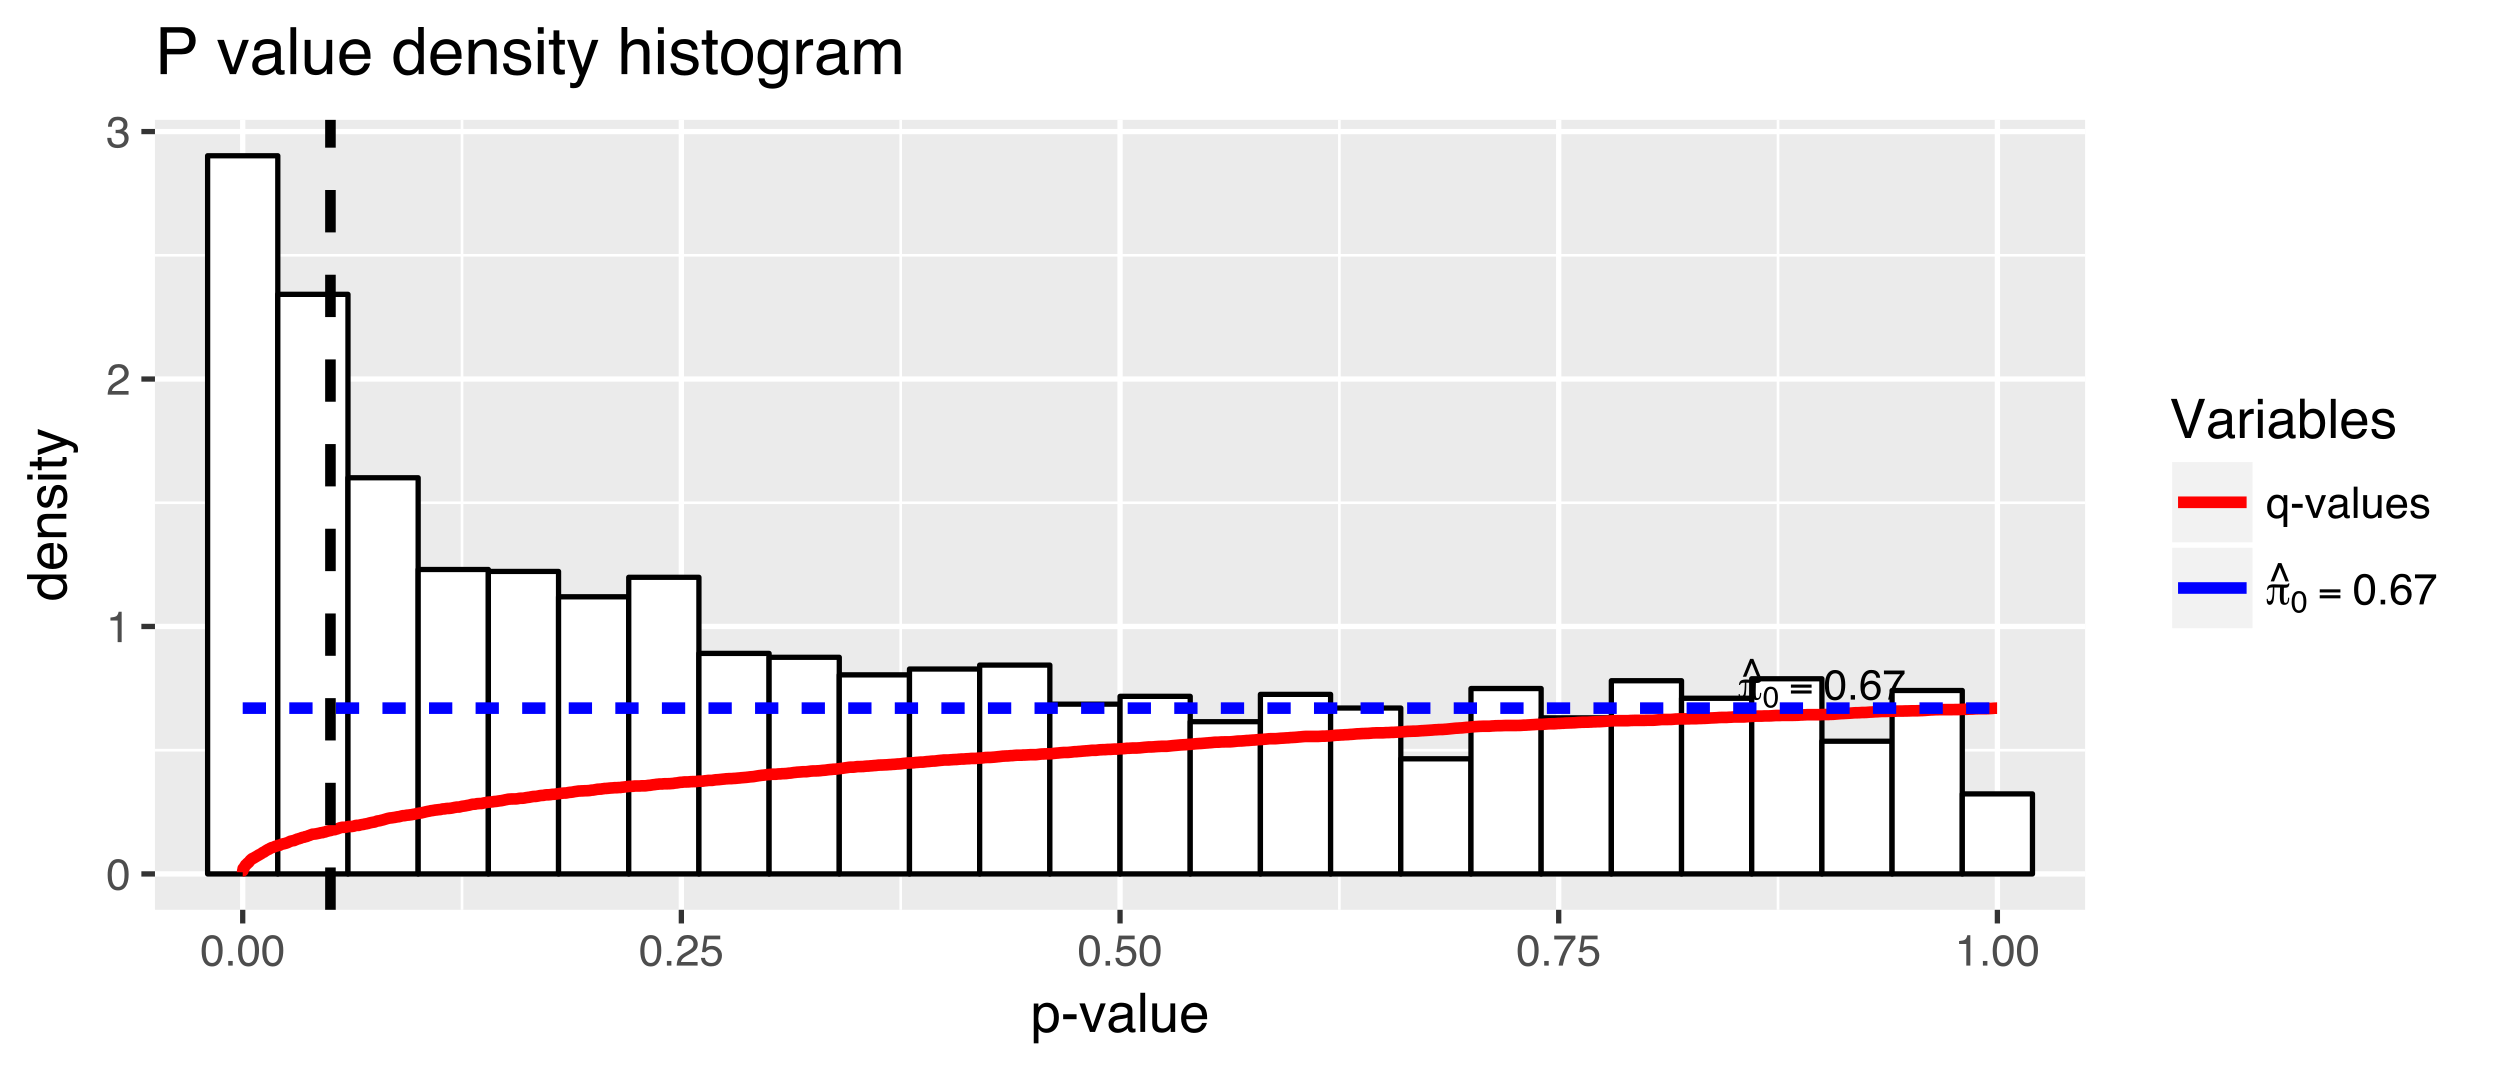 <?xml version="1.0" encoding="UTF-8"?>
<svg xmlns="http://www.w3.org/2000/svg" xmlns:xlink="http://www.w3.org/1999/xlink" width="504pt" height="216pt" viewBox="0 0 504 216" version="1.1">
<defs>
<g>
<symbol overflow="visible" id="glyph0-0">
<path style="stroke:none;" d="M 0.453 1.594 L 0.453 -6.344 L 4.953 -6.344 L 4.953 1.594 Z M 0.953 1.094 L 4.453 1.094 L 4.453 -5.844 L 0.953 -5.844 Z "/>
</symbol>
<symbol overflow="visible" id="glyph0-1">
<path style="stroke:none;" d="M 3.641 -3.359 C 3.641 -3.305 3.633 -3.234 3.625 -3.141 C 3.602 -2.504 3.594 -2.055 3.594 -1.797 L 3.594 -1.438 C 3.594 -0.938 3.617 -0.617 3.672 -0.484 C 3.723 -0.359 3.816 -0.297 3.953 -0.297 C 4.117 -0.297 4.242 -0.379 4.328 -0.547 C 4.41 -0.723 4.457 -0.992 4.469 -1.359 L 4.703 -1.359 L 4.703 -1.312 C 4.703 -0.832 4.625 -0.477 4.469 -0.25 C 4.312 -0.02 4.07 0.094 3.75 0.094 C 3.406 0.094 3.16 -0.023 3.016 -0.266 C 2.879 -0.504 2.812 -1 2.812 -1.75 C 2.812 -1.832 2.816 -2.062 2.828 -2.438 C 2.836 -2.82 2.848 -3.141 2.859 -3.391 C 2.742 -3.391 2.594 -3.391 2.406 -3.391 C 2.219 -3.398 1.984 -3.406 1.703 -3.406 C 1.703 -2.02 1.633 -1.086 1.5 -0.609 C 1.363 -0.141 1.125 0.094 0.781 0.094 C 0.57 0.094 0.414 0.008 0.312 -0.156 C 0.207 -0.332 0.156 -0.594 0.156 -0.938 L 0.156 -1.109 L 0.375 -1.109 C 0.375 -0.953 0.398 -0.832 0.453 -0.75 C 0.504 -0.676 0.586 -0.641 0.703 -0.641 C 0.953 -0.641 1.125 -0.828 1.219 -1.203 C 1.32 -1.578 1.383 -2.312 1.406 -3.406 L 1.203 -3.406 C 0.973 -3.406 0.789 -3.363 0.656 -3.281 C 0.531 -3.207 0.453 -3.094 0.422 -2.938 L 0.219 -2.938 C 0.238 -3.344 0.352 -3.629 0.562 -3.797 C 0.77 -3.961 1.129 -4.047 1.641 -4.047 C 1.742 -4.047 2.051 -4.035 2.562 -4.016 C 3.07 -3.992 3.531 -3.984 3.938 -3.984 C 4.133 -3.984 4.281 -4.004 4.375 -4.047 C 4.477 -4.086 4.531 -4.148 4.531 -4.234 L 4.531 -4.25 L 4.734 -4.25 L 4.734 -4.219 C 4.734 -3.914 4.66 -3.691 4.516 -3.547 C 4.379 -3.41 4.16 -3.344 3.859 -3.344 C 3.797 -3.344 3.75 -3.344 3.719 -3.344 C 3.688 -3.352 3.66 -3.359 3.641 -3.359 Z "/>
</symbol>
<symbol overflow="visible" id="glyph0-2">
<path style="stroke:none;" d="M 4.562 -1.219 L 0.391 -1.219 L 0.391 -1.844 L 4.562 -1.844 Z M 4.562 -2.406 L 0.391 -2.406 L 0.391 -3.031 L 4.562 -3.031 Z "/>
</symbol>
<symbol overflow="visible" id="glyph1-0">
<path style="stroke:none;" d="M 0.281 0 L 0.281 -6.125 L 5.125 -6.125 L 5.125 0 Z M 4.359 -0.766 L 4.359 -5.359 L 1.047 -5.359 L 1.047 -0.766 Z "/>
</symbol>
<symbol overflow="visible" id="glyph1-1">
<path style="stroke:none;" d="M 2.609 -6.125 L 4.078 -2.531 L 3.391 -2.531 L 2.281 -5.281 L 1.188 -2.531 L 0.5 -2.531 L 1.969 -6.125 Z "/>
</symbol>
<symbol overflow="visible" id="glyph1-2">
<path style="stroke:none;" d="M 2.312 -5.969 C 3.082 -5.969 3.641 -5.648 3.984 -5.016 C 4.242 -4.523 4.375 -3.848 4.375 -2.984 C 4.375 -2.18 4.254 -1.516 4.016 -0.984 C 3.672 -0.223 3.098 0.156 2.297 0.156 C 1.586 0.156 1.055 -0.148 0.703 -0.766 C 0.41 -1.285 0.266 -1.984 0.266 -2.859 C 0.266 -3.535 0.352 -4.117 0.531 -4.609 C 0.852 -5.516 1.445 -5.969 2.312 -5.969 Z M 2.297 -0.516 C 2.68 -0.516 2.988 -0.688 3.219 -1.031 C 3.457 -1.375 3.578 -2.02 3.578 -2.969 C 3.578 -3.645 3.492 -4.203 3.328 -4.641 C 3.16 -5.078 2.836 -5.297 2.359 -5.297 C 1.91 -5.297 1.582 -5.086 1.375 -4.672 C 1.176 -4.254 1.078 -3.641 1.078 -2.828 C 1.078 -2.223 1.145 -1.734 1.281 -1.359 C 1.477 -0.797 1.816 -0.516 2.297 -0.516 Z "/>
</symbol>
<symbol overflow="visible" id="glyph1-3">
<path style="stroke:none;" d="M 0.734 -0.906 L 1.594 -0.906 L 1.594 0 L 0.734 0 Z "/>
</symbol>
<symbol overflow="visible" id="glyph1-4">
<path style="stroke:none;" d="M 2.5 -5.984 C 3.164 -5.984 3.629 -5.812 3.891 -5.469 C 4.148 -5.125 4.281 -4.77 4.281 -4.406 L 3.547 -4.406 C 3.492 -4.633 3.422 -4.816 3.328 -4.953 C 3.148 -5.203 2.875 -5.328 2.5 -5.328 C 2.082 -5.328 1.75 -5.133 1.5 -4.75 C 1.258 -4.363 1.125 -3.812 1.094 -3.094 C 1.27 -3.344 1.488 -3.531 1.75 -3.656 C 1.988 -3.758 2.254 -3.812 2.547 -3.812 C 3.047 -3.812 3.477 -3.648 3.844 -3.328 C 4.219 -3.016 4.406 -2.539 4.406 -1.906 C 4.406 -1.363 4.227 -0.883 3.875 -0.469 C 3.531 -0.051 3.031 0.156 2.375 0.156 C 1.812 0.156 1.328 -0.051 0.922 -0.469 C 0.523 -0.895 0.328 -1.613 0.328 -2.625 C 0.328 -3.363 0.414 -3.988 0.594 -4.5 C 0.938 -5.488 1.57 -5.984 2.5 -5.984 Z M 2.438 -0.516 C 2.832 -0.516 3.129 -0.645 3.328 -0.906 C 3.523 -1.176 3.625 -1.488 3.625 -1.844 C 3.625 -2.156 3.535 -2.445 3.359 -2.719 C 3.18 -3 2.863 -3.141 2.406 -3.141 C 2.082 -3.141 1.797 -3.031 1.547 -2.812 C 1.305 -2.602 1.188 -2.281 1.188 -1.844 C 1.188 -1.469 1.297 -1.148 1.516 -0.891 C 1.742 -0.641 2.051 -0.516 2.438 -0.516 Z "/>
</symbol>
<symbol overflow="visible" id="glyph1-5">
<path style="stroke:none;" d="M 4.469 -5.859 L 4.469 -5.219 C 4.27 -5.031 4.008 -4.703 3.688 -4.234 C 3.375 -3.773 3.098 -3.281 2.859 -2.75 C 2.609 -2.227 2.422 -1.754 2.297 -1.328 C 2.223 -1.055 2.117 -0.613 1.984 0 L 1.156 0 C 1.352 -1.133 1.77 -2.27 2.406 -3.406 C 2.789 -4.062 3.191 -4.629 3.609 -5.109 L 0.312 -5.109 L 0.312 -5.859 Z "/>
</symbol>
<symbol overflow="visible" id="glyph2-0">
<path style="stroke:none;" d="M 0.188 0 L 0.188 -4.281 L 3.594 -4.281 L 3.594 0 Z M 3.047 -0.531 L 3.047 -3.75 L 0.734 -3.75 L 0.734 -0.531 Z "/>
</symbol>
<symbol overflow="visible" id="glyph2-1">
<path style="stroke:none;" d="M 1.609 -4.172 C 2.148 -4.172 2.539 -3.945 2.781 -3.5 C 2.969 -3.156 3.062 -2.688 3.062 -2.094 C 3.062 -1.52 2.977 -1.051 2.812 -0.688 C 2.562 -0.156 2.16 0.109 1.609 0.109 C 1.109 0.109 0.738 -0.109 0.5 -0.547 C 0.289 -0.898 0.188 -1.383 0.188 -2 C 0.188 -2.477 0.25 -2.883 0.375 -3.219 C 0.602 -3.852 1.016 -4.172 1.609 -4.172 Z M 1.609 -0.359 C 1.879 -0.359 2.094 -0.477 2.25 -0.719 C 2.414 -0.969 2.5 -1.422 2.5 -2.078 C 2.5 -2.547 2.441 -2.93 2.328 -3.234 C 2.211 -3.547 1.984 -3.703 1.641 -3.703 C 1.336 -3.703 1.113 -3.555 0.969 -3.266 C 0.82 -2.973 0.75 -2.547 0.75 -1.984 C 0.75 -1.555 0.797 -1.211 0.891 -0.953 C 1.035 -0.555 1.273 -0.359 1.609 -0.359 Z "/>
</symbol>
<symbol overflow="visible" id="glyph3-0">
<path style="stroke:none;" d="M 0.281 0 L 0.281 -6.312 L 5.297 -6.312 L 5.297 0 Z M 4.5 -0.797 L 4.5 -5.516 L 1.078 -5.516 L 1.078 -0.797 Z "/>
</symbol>
<symbol overflow="visible" id="glyph3-1">
<path style="stroke:none;" d="M 2.375 -6.156 C 3.176 -6.156 3.754 -5.828 4.109 -5.172 C 4.379 -4.66 4.516 -3.961 4.516 -3.078 C 4.516 -2.242 4.391 -1.555 4.141 -1.016 C 3.785 -0.223 3.195 0.172 2.375 0.172 C 1.633 0.172 1.082 -0.148 0.719 -0.797 C 0.426 -1.328 0.281 -2.047 0.281 -2.953 C 0.281 -3.648 0.367 -4.25 0.547 -4.75 C 0.879 -5.688 1.488 -6.156 2.375 -6.156 Z M 2.375 -0.531 C 2.77 -0.531 3.086 -0.707 3.328 -1.062 C 3.566 -1.426 3.688 -2.086 3.688 -3.047 C 3.688 -3.754 3.598 -4.332 3.422 -4.781 C 3.254 -5.227 2.922 -5.453 2.422 -5.453 C 1.973 -5.453 1.641 -5.238 1.422 -4.812 C 1.211 -4.383 1.109 -3.754 1.109 -2.922 C 1.109 -2.297 1.176 -1.789 1.312 -1.406 C 1.52 -0.82 1.875 -0.531 2.375 -0.531 Z "/>
</symbol>
<symbol overflow="visible" id="glyph3-2">
<path style="stroke:none;" d="M 0.844 -4.359 L 0.844 -4.953 C 1.395 -5.004 1.781 -5.094 2 -5.219 C 2.227 -5.344 2.395 -5.645 2.5 -6.125 L 3.109 -6.125 L 3.109 0 L 2.297 0 L 2.297 -4.359 Z "/>
</symbol>
<symbol overflow="visible" id="glyph3-3">
<path style="stroke:none;" d="M 0.281 0 C 0.301 -0.531 0.406 -0.988 0.594 -1.375 C 0.789 -1.77 1.164 -2.129 1.719 -2.453 L 2.547 -2.922 C 2.91 -3.141 3.164 -3.328 3.312 -3.484 C 3.551 -3.711 3.672 -3.984 3.672 -4.297 C 3.672 -4.648 3.562 -4.93 3.344 -5.141 C 3.133 -5.359 2.848 -5.469 2.484 -5.469 C 1.961 -5.469 1.598 -5.266 1.391 -4.859 C 1.285 -4.648 1.227 -4.352 1.219 -3.969 L 0.422 -3.969 C 0.43 -4.5 0.531 -4.938 0.719 -5.281 C 1.051 -5.875 1.645 -6.172 2.5 -6.172 C 3.195 -6.172 3.707 -5.977 4.031 -5.594 C 4.363 -5.219 4.531 -4.797 4.531 -4.328 C 4.531 -3.836 4.352 -3.414 4 -3.062 C 3.801 -2.863 3.441 -2.617 2.922 -2.328 L 2.344 -2 C 2.062 -1.844 1.836 -1.695 1.672 -1.562 C 1.391 -1.312 1.211 -1.035 1.141 -0.734 L 4.5 -0.734 L 4.5 0 Z "/>
</symbol>
<symbol overflow="visible" id="glyph3-4">
<path style="stroke:none;" d="M 2.281 0.172 C 1.551 0.172 1.02 -0.023 0.688 -0.422 C 0.363 -0.828 0.203 -1.316 0.203 -1.891 L 1.016 -1.891 C 1.047 -1.492 1.117 -1.203 1.234 -1.016 C 1.441 -0.691 1.805 -0.531 2.328 -0.531 C 2.734 -0.531 3.055 -0.641 3.297 -0.859 C 3.547 -1.078 3.672 -1.359 3.672 -1.703 C 3.672 -2.129 3.539 -2.426 3.281 -2.594 C 3.031 -2.758 2.672 -2.844 2.203 -2.844 C 2.148 -2.844 2.098 -2.844 2.047 -2.844 C 1.992 -2.844 1.941 -2.844 1.891 -2.844 L 1.891 -3.516 C 1.973 -3.516 2.039 -3.508 2.094 -3.5 C 2.145 -3.5 2.203 -3.5 2.266 -3.5 C 2.555 -3.5 2.797 -3.547 2.984 -3.641 C 3.305 -3.797 3.469 -4.082 3.469 -4.5 C 3.469 -4.801 3.359 -5.035 3.141 -5.203 C 2.922 -5.367 2.672 -5.453 2.391 -5.453 C 1.867 -5.453 1.508 -5.281 1.312 -4.938 C 1.207 -4.75 1.145 -4.477 1.125 -4.125 L 0.359 -4.125 C 0.359 -4.582 0.453 -4.973 0.641 -5.297 C 0.953 -5.867 1.504 -6.156 2.297 -6.156 C 2.93 -6.156 3.422 -6.016 3.766 -5.734 C 4.109 -5.461 4.281 -5.062 4.281 -4.531 C 4.281 -4.145 4.176 -3.836 3.969 -3.609 C 3.844 -3.461 3.68 -3.348 3.484 -3.266 C 3.805 -3.172 4.055 -3 4.234 -2.75 C 4.422 -2.5 4.516 -2.191 4.516 -1.828 C 4.516 -1.234 4.316 -0.75 3.922 -0.375 C 3.535 -0.008 2.988 0.172 2.281 0.172 Z "/>
</symbol>
<symbol overflow="visible" id="glyph3-5">
<path style="stroke:none;" d="M 0.75 -0.938 L 1.656 -0.938 L 1.656 0 L 0.75 0 Z "/>
</symbol>
<symbol overflow="visible" id="glyph3-6">
<path style="stroke:none;" d="M 1.094 -1.562 C 1.133 -1.125 1.336 -0.82 1.703 -0.656 C 1.879 -0.57 2.094 -0.531 2.344 -0.531 C 2.801 -0.531 3.141 -0.676 3.359 -0.969 C 3.578 -1.258 3.688 -1.582 3.688 -1.938 C 3.688 -2.363 3.555 -2.691 3.297 -2.922 C 3.035 -3.16 2.719 -3.281 2.344 -3.281 C 2.082 -3.281 1.852 -3.227 1.656 -3.125 C 1.469 -3.02 1.305 -2.879 1.172 -2.703 L 0.5 -2.734 L 0.969 -6.047 L 4.172 -6.047 L 4.172 -5.297 L 1.562 -5.297 L 1.297 -3.594 C 1.43 -3.695 1.566 -3.773 1.703 -3.828 C 1.93 -3.93 2.195 -3.984 2.5 -3.984 C 3.062 -3.984 3.535 -3.801 3.922 -3.438 C 4.316 -3.07 4.516 -2.609 4.516 -2.047 C 4.516 -1.461 4.332 -0.945 3.969 -0.5 C 3.613 -0.062 3.047 0.156 2.266 0.156 C 1.754 0.156 1.305 0.016 0.922 -0.266 C 0.547 -0.547 0.332 -0.977 0.281 -1.562 Z "/>
</symbol>
<symbol overflow="visible" id="glyph3-7">
<path style="stroke:none;" d="M 4.594 -6.047 L 4.594 -5.375 C 4.395 -5.176 4.129 -4.836 3.797 -4.359 C 3.473 -3.891 3.188 -3.379 2.938 -2.828 C 2.688 -2.297 2.5 -1.812 2.375 -1.375 C 2.289 -1.082 2.18 -0.625 2.047 0 L 1.203 0 C 1.391 -1.176 1.816 -2.344 2.484 -3.5 C 2.879 -4.188 3.289 -4.773 3.719 -5.266 L 0.328 -5.266 L 0.328 -6.047 Z "/>
</symbol>
<symbol overflow="visible" id="glyph3-8">
<path style="stroke:none;" d="M 1.062 -2.234 C 1.062 -1.836 1.117 -1.504 1.234 -1.234 C 1.43 -0.754 1.785 -0.516 2.297 -0.516 C 2.828 -0.516 3.195 -0.77 3.406 -1.281 C 3.52 -1.551 3.578 -1.906 3.578 -2.344 C 3.578 -2.738 3.516 -3.07 3.391 -3.344 C 3.18 -3.789 2.812 -4.016 2.281 -4.016 C 1.945 -4.016 1.66 -3.867 1.422 -3.578 C 1.18 -3.297 1.062 -2.848 1.062 -2.234 Z M 2.203 -4.703 C 2.586 -4.703 2.91 -4.609 3.172 -4.422 C 3.316 -4.316 3.453 -4.16 3.578 -3.953 L 3.578 -4.594 L 4.312 -4.594 L 4.312 1.828 L 3.547 1.828 L 3.547 -0.531 C 3.41 -0.32 3.227 -0.156 3 -0.031 C 2.77 0.082 2.488 0.141 2.156 0.141 C 1.664 0.141 1.223 -0.047 0.828 -0.422 C 0.441 -0.805 0.25 -1.395 0.25 -2.188 C 0.25 -2.914 0.43 -3.516 0.797 -3.984 C 1.16 -4.461 1.629 -4.703 2.203 -4.703 Z "/>
</symbol>
<symbol overflow="visible" id="glyph3-9">
<path style="stroke:none;" d="M 0.359 -2.844 L 2.516 -2.844 L 2.516 -2.047 L 0.359 -2.047 Z "/>
</symbol>
<symbol overflow="visible" id="glyph3-10">
<path style="stroke:none;" d="M 0.938 -4.594 L 2.172 -0.859 L 3.453 -4.594 L 4.297 -4.594 L 2.562 0 L 1.75 0 L 0.047 -4.594 Z "/>
</symbol>
<symbol overflow="visible" id="glyph3-11">
<path style="stroke:none;" d="M 1.156 -1.219 C 1.156 -1 1.238 -0.82 1.406 -0.688 C 1.57 -0.562 1.766 -0.5 1.984 -0.5 C 2.254 -0.5 2.52 -0.562 2.781 -0.688 C 3.207 -0.895 3.422 -1.238 3.422 -1.719 L 3.422 -2.344 C 3.328 -2.281 3.203 -2.227 3.047 -2.188 C 2.898 -2.145 2.754 -2.117 2.609 -2.109 L 2.141 -2.047 C 1.867 -2.004 1.66 -1.945 1.516 -1.875 C 1.273 -1.738 1.156 -1.52 1.156 -1.219 Z M 3.031 -2.781 C 3.207 -2.812 3.328 -2.891 3.391 -3.016 C 3.422 -3.078 3.438 -3.176 3.438 -3.312 C 3.438 -3.57 3.344 -3.758 3.156 -3.875 C 2.969 -4 2.703 -4.062 2.359 -4.062 C 1.953 -4.062 1.664 -3.953 1.5 -3.734 C 1.406 -3.609 1.344 -3.43 1.312 -3.203 L 0.594 -3.203 C 0.602 -3.766 0.785 -4.156 1.141 -4.375 C 1.492 -4.602 1.906 -4.719 2.375 -4.719 C 2.914 -4.719 3.352 -4.613 3.688 -4.406 C 4.02 -4.195 4.188 -3.875 4.188 -3.438 L 4.188 -0.797 C 4.188 -0.711 4.203 -0.645 4.234 -0.594 C 4.273 -0.551 4.348 -0.531 4.453 -0.531 C 4.484 -0.531 4.52 -0.531 4.562 -0.531 C 4.602 -0.531 4.648 -0.535 4.703 -0.547 L 4.703 0.016 C 4.578 0.055 4.484 0.078 4.422 0.078 C 4.359 0.086 4.273 0.094 4.172 0.094 C 3.898 0.094 3.707 0 3.594 -0.188 C 3.531 -0.281 3.484 -0.422 3.453 -0.609 C 3.297 -0.398 3.07 -0.219 2.781 -0.062 C 2.488 0.082 2.16 0.156 1.797 0.156 C 1.367 0.156 1.02 0.023 0.75 -0.234 C 0.488 -0.492 0.359 -0.816 0.359 -1.203 C 0.359 -1.629 0.488 -1.957 0.75 -2.188 C 1.02 -2.426 1.367 -2.578 1.797 -2.641 Z M 2.391 -4.719 Z "/>
</symbol>
<symbol overflow="visible" id="glyph3-12">
<path style="stroke:none;" d="M 0.594 -6.312 L 1.359 -6.312 L 1.359 0 L 0.594 0 Z "/>
</symbol>
<symbol overflow="visible" id="glyph3-13">
<path style="stroke:none;" d="M 1.344 -4.594 L 1.344 -1.547 C 1.344 -1.305 1.379 -1.113 1.453 -0.969 C 1.586 -0.695 1.844 -0.562 2.219 -0.562 C 2.758 -0.562 3.125 -0.801 3.312 -1.281 C 3.426 -1.539 3.484 -1.895 3.484 -2.344 L 3.484 -4.594 L 4.25 -4.594 L 4.25 0 L 3.516 0 L 3.531 -0.672 C 3.426 -0.504 3.301 -0.359 3.156 -0.234 C 2.863 0.004 2.504 0.125 2.078 0.125 C 1.422 0.125 0.977 -0.094 0.75 -0.531 C 0.613 -0.77 0.547 -1.082 0.547 -1.469 L 0.547 -4.594 Z M 2.406 -4.719 Z "/>
</symbol>
<symbol overflow="visible" id="glyph3-14">
<path style="stroke:none;" d="M 2.484 -4.703 C 2.805 -4.703 3.117 -4.625 3.422 -4.469 C 3.734 -4.32 3.969 -4.125 4.125 -3.875 C 4.281 -3.645 4.383 -3.375 4.438 -3.062 C 4.488 -2.852 4.516 -2.516 4.516 -2.047 L 1.141 -2.047 C 1.148 -1.586 1.258 -1.211 1.469 -0.922 C 1.676 -0.641 1.992 -0.5 2.422 -0.5 C 2.828 -0.5 3.148 -0.633 3.391 -0.906 C 3.523 -1.062 3.625 -1.238 3.688 -1.438 L 4.453 -1.438 C 4.43 -1.27 4.363 -1.082 4.25 -0.875 C 4.133 -0.664 4.004 -0.5 3.859 -0.375 C 3.629 -0.145 3.344 0.008 3 0.094 C 2.812 0.133 2.598 0.156 2.359 0.156 C 1.785 0.156 1.301 -0.051 0.906 -0.469 C 0.508 -0.883 0.312 -1.469 0.312 -2.219 C 0.312 -2.945 0.508 -3.539 0.906 -4 C 1.312 -4.469 1.836 -4.703 2.484 -4.703 Z M 3.719 -2.672 C 3.688 -3.004 3.613 -3.27 3.5 -3.469 C 3.281 -3.844 2.926 -4.031 2.438 -4.031 C 2.082 -4.031 1.785 -3.898 1.547 -3.641 C 1.305 -3.391 1.176 -3.066 1.156 -2.672 Z M 2.406 -4.719 Z "/>
</symbol>
<symbol overflow="visible" id="glyph3-15">
<path style="stroke:none;" d="M 1.031 -1.438 C 1.051 -1.188 1.113 -0.988 1.219 -0.844 C 1.414 -0.602 1.754 -0.484 2.234 -0.484 C 2.516 -0.484 2.766 -0.539 2.984 -0.656 C 3.203 -0.781 3.312 -0.973 3.312 -1.234 C 3.312 -1.43 3.223 -1.582 3.047 -1.688 C 2.941 -1.75 2.723 -1.82 2.391 -1.906 L 1.781 -2.062 C 1.383 -2.164 1.094 -2.273 0.906 -2.391 C 0.57 -2.598 0.406 -2.891 0.406 -3.266 C 0.406 -3.691 0.562 -4.039 0.875 -4.312 C 1.195 -4.582 1.617 -4.719 2.141 -4.719 C 2.836 -4.719 3.336 -4.516 3.641 -4.109 C 3.836 -3.848 3.93 -3.57 3.922 -3.281 L 3.203 -3.281 C 3.18 -3.457 3.117 -3.613 3.016 -3.75 C 2.836 -3.957 2.531 -4.062 2.094 -4.062 C 1.801 -4.062 1.578 -4.004 1.422 -3.891 C 1.273 -3.773 1.203 -3.629 1.203 -3.453 C 1.203 -3.254 1.301 -3.094 1.5 -2.969 C 1.613 -2.895 1.781 -2.832 2 -2.781 L 2.516 -2.656 C 3.066 -2.52 3.438 -2.391 3.625 -2.266 C 3.926 -2.066 4.078 -1.754 4.078 -1.328 C 4.078 -0.922 3.922 -0.566 3.609 -0.266 C 3.305 0.023 2.832 0.172 2.188 0.172 C 1.508 0.172 1.023 0.02 0.734 -0.281 C 0.453 -0.594 0.301 -0.977 0.281 -1.438 Z M 2.172 -4.719 Z "/>
</symbol>
<symbol overflow="visible" id="glyph3-16">
<path style="stroke:none;" d="M 2.688 -6.312 L 4.203 -2.609 L 3.5 -2.609 L 2.359 -5.453 L 1.219 -2.609 L 0.516 -2.609 L 2.016 -6.312 Z "/>
</symbol>
<symbol overflow="visible" id="glyph3-17">
<path style="stroke:none;" d="M 2.578 -6.172 C 3.266 -6.172 3.742 -5.992 4.016 -5.641 C 4.285 -5.285 4.422 -4.922 4.422 -4.547 L 3.656 -4.547 C 3.602 -4.785 3.531 -4.973 3.438 -5.109 C 3.25 -5.367 2.961 -5.5 2.578 -5.5 C 2.148 -5.5 1.805 -5.297 1.547 -4.891 C 1.297 -4.492 1.156 -3.926 1.125 -3.188 C 1.301 -3.445 1.523 -3.641 1.797 -3.766 C 2.047 -3.879 2.32 -3.938 2.625 -3.938 C 3.133 -3.938 3.582 -3.77 3.969 -3.438 C 4.352 -3.113 4.547 -2.625 4.547 -1.969 C 4.547 -1.414 4.363 -0.922 4 -0.484 C 3.633 -0.055 3.117 0.156 2.453 0.156 C 1.867 0.156 1.367 -0.062 0.953 -0.5 C 0.535 -0.938 0.328 -1.672 0.328 -2.703 C 0.328 -3.461 0.422 -4.109 0.609 -4.641 C 0.961 -5.66 1.617 -6.172 2.578 -6.172 Z M 2.516 -0.531 C 2.922 -0.531 3.223 -0.664 3.422 -0.938 C 3.629 -1.207 3.734 -1.531 3.734 -1.906 C 3.734 -2.219 3.641 -2.516 3.453 -2.797 C 3.273 -3.086 2.953 -3.234 2.484 -3.234 C 2.148 -3.234 1.859 -3.125 1.609 -2.906 C 1.359 -2.688 1.234 -2.352 1.234 -1.906 C 1.234 -1.52 1.344 -1.191 1.562 -0.922 C 1.789 -0.66 2.109 -0.531 2.516 -0.531 Z "/>
</symbol>
<symbol overflow="visible" id="glyph4-0">
<path style="stroke:none;" d="M 0.359 0 L 0.359 -7.891 L 6.625 -7.891 L 6.625 0 Z M 5.625 -0.984 L 5.625 -6.906 L 1.344 -6.906 L 1.344 -0.984 Z "/>
</symbol>
<symbol overflow="visible" id="glyph4-1">
<path style="stroke:none;" d="M 3.141 -0.656 C 3.586 -0.656 3.957 -0.844 4.25 -1.219 C 4.551 -1.594 4.703 -2.156 4.703 -2.906 C 4.703 -3.363 4.641 -3.758 4.516 -4.094 C 4.266 -4.727 3.805 -5.047 3.141 -5.047 C 2.461 -5.047 2.004 -4.711 1.766 -4.047 C 1.629 -3.68 1.562 -3.223 1.562 -2.672 C 1.562 -2.234 1.629 -1.859 1.766 -1.547 C 2.016 -0.953 2.473 -0.656 3.141 -0.656 Z M 0.641 -5.719 L 1.578 -5.719 L 1.578 -4.969 C 1.766 -5.227 1.973 -5.426 2.203 -5.562 C 2.535 -5.781 2.922 -5.891 3.359 -5.891 C 4.004 -5.891 4.555 -5.641 5.016 -5.141 C 5.473 -4.641 5.703 -3.926 5.703 -3 C 5.703 -1.75 5.375 -0.852 4.719 -0.312 C 4.301 0.02 3.816 0.188 3.266 0.188 C 2.828 0.188 2.461 0.094 2.172 -0.094 C 2.004 -0.195 1.812 -0.379 1.594 -0.641 L 1.594 2.297 L 0.641 2.297 Z "/>
</symbol>
<symbol overflow="visible" id="glyph4-2">
<path style="stroke:none;" d="M 0.453 -3.562 L 3.156 -3.562 L 3.156 -2.562 L 0.453 -2.562 Z "/>
</symbol>
<symbol overflow="visible" id="glyph4-3">
<path style="stroke:none;" d="M 1.188 -5.75 L 2.719 -1.062 L 4.328 -5.75 L 5.375 -5.75 L 3.219 0 L 2.188 0 L 0.062 -5.75 Z "/>
</symbol>
<symbol overflow="visible" id="glyph4-4">
<path style="stroke:none;" d="M 1.453 -1.531 C 1.453 -1.25 1.551 -1.023 1.75 -0.859 C 1.957 -0.703 2.203 -0.625 2.484 -0.625 C 2.816 -0.625 3.145 -0.703 3.469 -0.859 C 4.008 -1.117 4.281 -1.551 4.281 -2.156 L 4.281 -2.922 C 4.156 -2.848 4 -2.785 3.812 -2.734 C 3.633 -2.691 3.453 -2.656 3.266 -2.625 L 2.688 -2.562 C 2.332 -2.508 2.066 -2.438 1.891 -2.344 C 1.598 -2.164 1.453 -1.895 1.453 -1.531 Z M 3.797 -3.484 C 4.016 -3.516 4.16 -3.609 4.234 -3.766 C 4.273 -3.848 4.297 -3.973 4.297 -4.141 C 4.297 -4.461 4.176 -4.695 3.938 -4.844 C 3.707 -5 3.375 -5.078 2.938 -5.078 C 2.438 -5.078 2.082 -4.941 1.875 -4.672 C 1.75 -4.516 1.672 -4.289 1.641 -4 L 0.734 -4 C 0.754 -4.707 0.984 -5.195 1.422 -5.469 C 1.867 -5.75 2.383 -5.891 2.969 -5.891 C 3.645 -5.891 4.191 -5.758 4.609 -5.5 C 5.035 -5.25 5.25 -4.848 5.25 -4.297 L 5.25 -0.984 C 5.25 -0.891 5.266 -0.812 5.297 -0.75 C 5.336 -0.688 5.426 -0.656 5.562 -0.656 C 5.602 -0.656 5.648 -0.656 5.703 -0.656 C 5.766 -0.664 5.82 -0.676 5.875 -0.688 L 5.875 0.031 C 5.727 0.07 5.613 0.098 5.531 0.109 C 5.457 0.117 5.352 0.125 5.219 0.125 C 4.883 0.125 4.641 0.004 4.484 -0.234 C 4.41 -0.359 4.359 -0.535 4.328 -0.766 C 4.129 -0.504 3.844 -0.281 3.469 -0.094 C 3.102 0.094 2.695 0.188 2.25 0.188 C 1.719 0.188 1.281 0.023 0.938 -0.297 C 0.602 -0.617 0.438 -1.023 0.438 -1.516 C 0.438 -2.047 0.602 -2.457 0.938 -2.75 C 1.27 -3.039 1.707 -3.223 2.25 -3.297 Z M 2.984 -5.891 Z "/>
</symbol>
<symbol overflow="visible" id="glyph4-5">
<path style="stroke:none;" d="M 0.734 -7.891 L 1.703 -7.891 L 1.703 0 L 0.734 0 Z "/>
</symbol>
<symbol overflow="visible" id="glyph4-6">
<path style="stroke:none;" d="M 1.672 -5.75 L 1.672 -1.938 C 1.672 -1.645 1.719 -1.406 1.812 -1.219 C 1.988 -0.875 2.312 -0.703 2.781 -0.703 C 3.445 -0.703 3.906 -1 4.156 -1.594 C 4.281 -1.914 4.344 -2.359 4.344 -2.922 L 4.344 -5.75 L 5.312 -5.75 L 5.312 0 L 4.406 0 L 4.422 -0.844 C 4.297 -0.625 4.141 -0.441 3.953 -0.297 C 3.578 0.004 3.129 0.156 2.609 0.156 C 1.785 0.156 1.223 -0.117 0.922 -0.672 C 0.766 -0.961 0.688 -1.352 0.688 -1.844 L 0.688 -5.75 Z M 3 -5.891 Z "/>
</symbol>
<symbol overflow="visible" id="glyph4-7">
<path style="stroke:none;" d="M 3.109 -5.875 C 3.516 -5.875 3.906 -5.781 4.281 -5.594 C 4.664 -5.406 4.961 -5.156 5.172 -4.844 C 5.359 -4.562 5.484 -4.223 5.547 -3.828 C 5.609 -3.566 5.641 -3.145 5.641 -2.562 L 1.422 -2.562 C 1.441 -1.977 1.578 -1.508 1.828 -1.156 C 2.086 -0.812 2.488 -0.641 3.031 -0.641 C 3.539 -0.641 3.945 -0.805 4.25 -1.141 C 4.414 -1.328 4.535 -1.551 4.609 -1.812 L 5.562 -1.812 C 5.531 -1.594 5.441 -1.352 5.297 -1.094 C 5.16 -0.832 5.004 -0.625 4.828 -0.469 C 4.535 -0.176 4.176 0.02 3.75 0.125 C 3.508 0.176 3.242 0.203 2.953 0.203 C 2.234 0.203 1.625 -0.055 1.125 -0.578 C 0.633 -1.098 0.391 -1.828 0.391 -2.766 C 0.391 -3.691 0.641 -4.441 1.141 -5.016 C 1.641 -5.586 2.297 -5.875 3.109 -5.875 Z M 4.641 -3.328 C 4.609 -3.754 4.52 -4.094 4.375 -4.344 C 4.102 -4.801 3.66 -5.031 3.047 -5.031 C 2.598 -5.031 2.223 -4.867 1.922 -4.547 C 1.629 -4.234 1.473 -3.828 1.453 -3.328 Z M 3.016 -5.891 Z "/>
</symbol>
<symbol overflow="visible" id="glyph4-8">
<path style="stroke:none;" d="M 1.469 -7.891 L 3.734 -1.172 L 5.969 -7.891 L 7.172 -7.891 L 4.281 0 L 3.156 0 L 0.281 -7.891 Z "/>
</symbol>
<symbol overflow="visible" id="glyph4-9">
<path style="stroke:none;" d="M 0.734 -5.75 L 1.656 -5.75 L 1.656 -4.766 C 1.727 -4.953 1.91 -5.18 2.203 -5.453 C 2.492 -5.734 2.832 -5.875 3.219 -5.875 C 3.238 -5.875 3.27 -5.875 3.312 -5.875 C 3.352 -5.875 3.426 -5.867 3.531 -5.859 L 3.531 -4.828 C 3.477 -4.836 3.426 -4.844 3.375 -4.844 C 3.32 -4.852 3.27 -4.859 3.219 -4.859 C 2.727 -4.859 2.352 -4.703 2.094 -4.391 C 1.832 -4.078 1.703 -3.719 1.703 -3.312 L 1.703 0 L 0.734 0 Z "/>
</symbol>
<symbol overflow="visible" id="glyph4-10">
<path style="stroke:none;" d="M 0.703 -5.719 L 1.688 -5.719 L 1.688 0 L 0.703 0 Z M 0.703 -7.891 L 1.688 -7.891 L 1.688 -6.797 L 0.703 -6.797 Z "/>
</symbol>
<symbol overflow="visible" id="glyph4-11">
<path style="stroke:none;" d="M 0.641 -7.922 L 1.578 -7.922 L 1.578 -5.047 C 1.785 -5.328 2.035 -5.539 2.328 -5.688 C 2.617 -5.832 2.938 -5.906 3.281 -5.906 C 4 -5.906 4.582 -5.656 5.031 -5.156 C 5.477 -4.664 5.703 -3.941 5.703 -2.984 C 5.703 -2.078 5.477 -1.32 5.031 -0.719 C 4.594 -0.113 3.984 0.188 3.203 0.188 C 2.766 0.188 2.395 0.078 2.094 -0.141 C 1.914 -0.266 1.727 -0.461 1.531 -0.734 L 1.531 0 L 0.641 0 Z M 3.141 -0.672 C 3.672 -0.672 4.062 -0.879 4.312 -1.297 C 4.57 -1.711 4.703 -2.258 4.703 -2.938 C 4.703 -3.539 4.57 -4.039 4.312 -4.438 C 4.062 -4.832 3.68 -5.031 3.172 -5.031 C 2.734 -5.031 2.348 -4.867 2.016 -4.547 C 1.68 -4.223 1.516 -3.688 1.516 -2.938 C 1.516 -2.395 1.582 -1.957 1.719 -1.625 C 1.977 -0.988 2.453 -0.672 3.141 -0.672 Z "/>
</symbol>
<symbol overflow="visible" id="glyph4-12">
<path style="stroke:none;" d="M 1.281 -1.812 C 1.312 -1.488 1.395 -1.238 1.531 -1.062 C 1.77 -0.75 2.191 -0.594 2.797 -0.594 C 3.148 -0.594 3.461 -0.672 3.734 -0.828 C 4.004 -0.984 4.141 -1.223 4.141 -1.547 C 4.141 -1.797 4.031 -1.984 3.812 -2.109 C 3.676 -2.191 3.398 -2.285 2.984 -2.391 L 2.219 -2.578 C 1.727 -2.703 1.367 -2.836 1.141 -2.984 C 0.723 -3.254 0.516 -3.617 0.516 -4.078 C 0.516 -4.617 0.707 -5.055 1.094 -5.391 C 1.488 -5.734 2.02 -5.906 2.688 -5.906 C 3.551 -5.906 4.176 -5.648 4.562 -5.141 C 4.801 -4.816 4.914 -4.469 4.906 -4.094 L 4 -4.094 C 3.977 -4.312 3.898 -4.508 3.766 -4.688 C 3.547 -4.945 3.16 -5.078 2.609 -5.078 C 2.242 -5.078 1.969 -5.004 1.781 -4.859 C 1.594 -4.723 1.5 -4.539 1.5 -4.312 C 1.5 -4.062 1.625 -3.863 1.875 -3.719 C 2.008 -3.625 2.219 -3.539 2.5 -3.469 L 3.141 -3.312 C 3.836 -3.145 4.301 -2.984 4.531 -2.828 C 4.914 -2.578 5.109 -2.191 5.109 -1.672 C 5.109 -1.148 4.91 -0.703 4.516 -0.328 C 4.129 0.035 3.539 0.219 2.75 0.219 C 1.895 0.219 1.285 0.023 0.922 -0.359 C 0.566 -0.754 0.379 -1.238 0.359 -1.812 Z M 2.719 -5.891 Z "/>
</symbol>
<symbol overflow="visible" id="glyph5-0">
<path style="stroke:none;" d="M 0 -0.359 L -7.891 -0.359 L -7.891 -6.625 L 0 -6.625 Z M -0.984 -5.625 L -6.906 -5.625 L -6.906 -1.344 L -0.984 -1.344 Z "/>
</symbol>
<symbol overflow="visible" id="glyph5-1">
<path style="stroke:none;" d="M -2.812 -1.328 C -2.195 -1.328 -1.68 -1.457 -1.266 -1.719 C -0.848 -1.977 -0.641 -2.395 -0.641 -2.969 C -0.641 -3.414 -0.832 -3.781 -1.219 -4.062 C -1.602 -4.352 -2.156 -4.5 -2.875 -4.5 C -3.602 -4.5 -4.141 -4.348 -4.484 -4.047 C -4.836 -3.754 -5.016 -3.391 -5.016 -2.953 C -5.016 -2.473 -4.828 -2.082 -4.453 -1.781 C -4.078 -1.477 -3.531 -1.328 -2.812 -1.328 Z M -5.859 -2.781 C -5.859 -3.219 -5.766 -3.586 -5.578 -3.891 C -5.473 -4.055 -5.285 -4.25 -5.016 -4.469 L -7.922 -4.469 L -7.922 -5.391 L 0 -5.391 L 0 -4.531 L -0.797 -4.531 C -0.441 -4.301 -0.188 -4.031 -0.031 -3.719 C 0.125 -3.414 0.203 -3.066 0.203 -2.672 C 0.203 -2.023 -0.062 -1.469 -0.594 -1 C -1.133 -0.531 -1.852 -0.297 -2.75 -0.297 C -3.594 -0.297 -4.32 -0.508 -4.938 -0.938 C -5.551 -1.363 -5.859 -1.977 -5.859 -2.781 Z "/>
</symbol>
<symbol overflow="visible" id="glyph5-2">
<path style="stroke:none;" d="M -5.875 -3.109 C -5.875 -3.516 -5.781 -3.906 -5.594 -4.281 C -5.406 -4.664 -5.156 -4.961 -4.844 -5.172 C -4.562 -5.359 -4.223 -5.484 -3.828 -5.547 C -3.566 -5.609 -3.145 -5.641 -2.562 -5.641 L -2.562 -1.422 C -1.977 -1.441 -1.508 -1.578 -1.156 -1.828 C -0.812 -2.086 -0.641 -2.488 -0.641 -3.031 C -0.641 -3.539 -0.805 -3.945 -1.141 -4.25 C -1.328 -4.414 -1.551 -4.535 -1.812 -4.609 L -1.812 -5.562 C -1.594 -5.531 -1.352 -5.441 -1.094 -5.297 C -0.832 -5.16 -0.625 -5.004 -0.469 -4.828 C -0.176 -4.535 0.02 -4.176 0.125 -3.75 C 0.176 -3.508 0.203 -3.242 0.203 -2.953 C 0.203 -2.234 -0.055 -1.625 -0.578 -1.125 C -1.098 -0.633 -1.828 -0.391 -2.766 -0.391 C -3.691 -0.391 -4.441 -0.641 -5.016 -1.141 C -5.586 -1.641 -5.875 -2.297 -5.875 -3.109 Z M -3.328 -4.641 C -3.754 -4.609 -4.094 -4.52 -4.344 -4.375 C -4.801 -4.102 -5.031 -3.66 -5.031 -3.047 C -5.031 -2.598 -4.867 -2.223 -4.547 -1.922 C -4.234 -1.629 -3.828 -1.473 -3.328 -1.453 Z M -5.891 -3.016 Z "/>
</symbol>
<symbol overflow="visible" id="glyph5-3">
<path style="stroke:none;" d="M -5.75 -0.703 L -5.75 -1.625 L -4.938 -1.625 C -5.27 -1.895 -5.508 -2.18 -5.656 -2.484 C -5.801 -2.797 -5.875 -3.133 -5.875 -3.5 C -5.875 -4.32 -5.594 -4.875 -5.031 -5.156 C -4.719 -5.312 -4.27 -5.391 -3.688 -5.391 L 0 -5.391 L 0 -4.422 L -3.625 -4.422 C -3.977 -4.422 -4.258 -4.367 -4.469 -4.266 C -4.832 -4.086 -5.016 -3.773 -5.016 -3.328 C -5.016 -3.098 -4.988 -2.91 -4.938 -2.766 C -4.863 -2.492 -4.707 -2.258 -4.469 -2.062 C -4.281 -1.906 -4.082 -1.801 -3.875 -1.75 C -3.676 -1.695 -3.391 -1.672 -3.016 -1.672 L 0 -1.672 L 0 -0.703 Z M -5.891 -2.984 Z "/>
</symbol>
<symbol overflow="visible" id="glyph5-4">
<path style="stroke:none;" d="M -1.812 -1.281 C -1.488 -1.312 -1.238 -1.395 -1.062 -1.531 C -0.75 -1.77 -0.594 -2.191 -0.594 -2.797 C -0.594 -3.148 -0.672 -3.461 -0.828 -3.734 C -0.984 -4.004 -1.223 -4.141 -1.547 -4.141 C -1.797 -4.141 -1.984 -4.031 -2.109 -3.812 C -2.191 -3.676 -2.285 -3.398 -2.391 -2.984 L -2.578 -2.219 C -2.703 -1.727 -2.836 -1.367 -2.984 -1.141 C -3.254 -0.723 -3.617 -0.516 -4.078 -0.516 C -4.617 -0.516 -5.055 -0.707 -5.391 -1.094 C -5.734 -1.488 -5.906 -2.02 -5.906 -2.688 C -5.906 -3.551 -5.648 -4.176 -5.141 -4.562 C -4.816 -4.801 -4.469 -4.914 -4.094 -4.906 L -4.094 -4 C -4.312 -3.977 -4.508 -3.898 -4.688 -3.766 C -4.945 -3.547 -5.078 -3.16 -5.078 -2.609 C -5.078 -2.242 -5.004 -1.969 -4.859 -1.781 C -4.723 -1.594 -4.539 -1.5 -4.312 -1.5 C -4.062 -1.5 -3.863 -1.625 -3.719 -1.875 C -3.625 -2.008 -3.539 -2.219 -3.469 -2.5 L -3.312 -3.141 C -3.145 -3.836 -2.984 -4.301 -2.828 -4.531 C -2.578 -4.914 -2.191 -5.109 -1.672 -5.109 C -1.148 -5.109 -0.703 -4.91 -0.328 -4.516 C 0.035 -4.129 0.219 -3.539 0.219 -2.75 C 0.219 -1.895 0.023 -1.285 -0.359 -0.922 C -0.754 -0.566 -1.238 -0.379 -1.812 -0.359 Z M -5.891 -2.719 Z "/>
</symbol>
<symbol overflow="visible" id="glyph5-5">
<path style="stroke:none;" d="M -5.719 -0.703 L -5.719 -1.688 L 0 -1.688 L 0 -0.703 Z M -7.891 -0.703 L -7.891 -1.688 L -6.797 -1.688 L -6.797 -0.703 Z "/>
</symbol>
<symbol overflow="visible" id="glyph5-6">
<path style="stroke:none;" d="M -7.359 -0.906 L -7.359 -1.875 L -5.75 -1.875 L -5.75 -2.797 L -4.969 -2.797 L -4.969 -1.875 L -1.203 -1.875 C -1.004 -1.875 -0.875 -1.941 -0.812 -2.078 C -0.77 -2.16 -0.75 -2.285 -0.75 -2.453 C -0.75 -2.504 -0.75 -2.555 -0.75 -2.609 C -0.75 -2.66 -0.754 -2.723 -0.766 -2.797 L 0 -2.797 C 0.031 -2.68 0.051 -2.562 0.062 -2.438 C 0.082 -2.32 0.094 -2.195 0.094 -2.062 C 0.094 -1.613 -0.02 -1.305 -0.25 -1.141 C -0.488 -0.984 -0.789 -0.906 -1.156 -0.906 L -4.969 -0.906 L -4.969 -0.125 L -5.75 -0.125 L -5.75 -0.906 Z "/>
</symbol>
<symbol overflow="visible" id="glyph5-7">
<path style="stroke:none;" d="M -5.75 -4.297 L -5.75 -5.375 C -5.383 -5.238 -4.547 -4.938 -3.234 -4.469 C -2.242 -4.113 -1.438 -3.816 -0.812 -3.578 C 0.656 -3.023 1.551 -2.633 1.875 -2.406 C 2.195 -2.176 2.359 -1.781 2.359 -1.219 C 2.359 -1.082 2.352 -0.977 2.344 -0.906 C 2.332 -0.832 2.312 -0.742 2.281 -0.641 L 1.406 -0.641 C 1.445 -0.805 1.473 -0.926 1.484 -1 C 1.492 -1.07 1.5 -1.141 1.5 -1.203 C 1.5 -1.379 1.469 -1.508 1.406 -1.594 C 1.352 -1.676 1.285 -1.75 1.203 -1.812 C 1.172 -1.82 1.02 -1.883 0.75 -2 C 0.488 -2.113 0.297 -2.191 0.172 -2.234 L -5.75 -0.109 L -5.75 -1.203 L -1.062 -2.75 Z M -5.891 -2.75 Z "/>
</symbol>
<symbol overflow="visible" id="glyph6-0">
<path style="stroke:none;" d="M 0.453 1.594 L 0.453 -6.344 L 4.953 -6.344 L 4.953 1.594 Z M 0.953 1.094 L 4.453 1.094 L 4.453 -5.844 L 0.953 -5.844 Z "/>
</symbol>
<symbol overflow="visible" id="glyph6-1">
<path style="stroke:none;" d="M 3.641 -3.359 C 3.641 -3.305 3.633 -3.234 3.625 -3.141 C 3.602 -2.504 3.594 -2.055 3.594 -1.797 L 3.594 -1.438 C 3.594 -0.938 3.617 -0.617 3.672 -0.484 C 3.723 -0.359 3.816 -0.297 3.953 -0.297 C 4.117 -0.297 4.242 -0.379 4.328 -0.547 C 4.41 -0.723 4.457 -0.992 4.469 -1.359 L 4.703 -1.359 L 4.703 -1.312 C 4.703 -0.832 4.625 -0.477 4.469 -0.25 C 4.312 -0.02 4.07 0.094 3.75 0.094 C 3.406 0.094 3.16 -0.023 3.016 -0.266 C 2.879 -0.504 2.812 -1 2.812 -1.75 C 2.812 -1.832 2.816 -2.062 2.828 -2.438 C 2.836 -2.82 2.848 -3.141 2.859 -3.391 C 2.742 -3.391 2.594 -3.391 2.406 -3.391 C 2.219 -3.398 1.984 -3.406 1.703 -3.406 C 1.703 -2.02 1.633 -1.086 1.5 -0.609 C 1.363 -0.141 1.125 0.094 0.781 0.094 C 0.57 0.094 0.414 0.008 0.312 -0.156 C 0.207 -0.332 0.156 -0.594 0.156 -0.938 L 0.156 -1.109 L 0.375 -1.109 C 0.375 -0.953 0.398 -0.832 0.453 -0.75 C 0.504 -0.676 0.586 -0.641 0.703 -0.641 C 0.953 -0.641 1.125 -0.828 1.219 -1.203 C 1.32 -1.578 1.383 -2.312 1.406 -3.406 L 1.203 -3.406 C 0.973 -3.406 0.789 -3.363 0.656 -3.281 C 0.531 -3.207 0.453 -3.094 0.422 -2.938 L 0.219 -2.938 C 0.238 -3.344 0.352 -3.629 0.562 -3.797 C 0.77 -3.961 1.129 -4.047 1.641 -4.047 C 1.742 -4.047 2.051 -4.035 2.562 -4.016 C 3.07 -3.992 3.531 -3.984 3.938 -3.984 C 4.133 -3.984 4.281 -4.004 4.375 -4.047 C 4.477 -4.086 4.531 -4.148 4.531 -4.234 L 4.531 -4.25 L 4.734 -4.25 L 4.734 -4.219 C 4.734 -3.914 4.66 -3.691 4.516 -3.547 C 4.379 -3.41 4.16 -3.344 3.859 -3.344 C 3.797 -3.344 3.75 -3.344 3.719 -3.344 C 3.688 -3.352 3.66 -3.359 3.641 -3.359 Z "/>
</symbol>
<symbol overflow="visible" id="glyph6-2">
<path style="stroke:none;" d="M 4.562 -1.219 L 0.391 -1.219 L 0.391 -1.844 L 4.562 -1.844 Z M 4.562 -2.406 L 0.391 -2.406 L 0.391 -3.031 L 4.562 -3.031 Z "/>
</symbol>
<symbol overflow="visible" id="glyph7-0">
<path style="stroke:none;" d="M 0.203 0 L 0.203 -4.422 L 3.703 -4.422 L 3.703 0 Z M 3.156 -0.547 L 3.156 -3.859 L 0.75 -3.859 L 0.75 -0.547 Z "/>
</symbol>
<symbol overflow="visible" id="glyph7-1">
<path style="stroke:none;" d="M 1.672 -4.297 C 2.223 -4.297 2.625 -4.066 2.875 -3.609 C 3.062 -3.254 3.156 -2.77 3.156 -2.156 C 3.156 -1.57 3.07 -1.086 2.906 -0.703 C 2.645 -0.148 2.227 0.125 1.656 0.125 C 1.145 0.125 0.766 -0.102 0.516 -0.562 C 0.297 -0.938 0.188 -1.438 0.188 -2.062 C 0.188 -2.551 0.25 -2.973 0.375 -3.328 C 0.613 -3.973 1.047 -4.297 1.672 -4.297 Z M 1.656 -0.375 C 1.938 -0.375 2.16 -0.5 2.328 -0.75 C 2.492 -1 2.578 -1.461 2.578 -2.141 C 2.578 -2.629 2.516 -3.031 2.391 -3.344 C 2.273 -3.656 2.047 -3.812 1.703 -3.812 C 1.379 -3.812 1.145 -3.66 1 -3.359 C 0.852 -3.066 0.781 -2.629 0.781 -2.047 C 0.781 -1.609 0.828 -1.254 0.922 -0.984 C 1.066 -0.578 1.312 -0.375 1.656 -0.375 Z "/>
</symbol>
<symbol overflow="visible" id="glyph8-0">
<path style="stroke:none;" d="M 0.422 0 L 0.422 -9.469 L 7.938 -9.469 L 7.938 0 Z M 6.75 -1.188 L 6.75 -8.281 L 1.609 -8.281 L 1.609 -1.188 Z "/>
</symbol>
<symbol overflow="visible" id="glyph8-1">
<path style="stroke:none;" d="M 1.125 -9.469 L 5.391 -9.469 C 6.234 -9.469 6.91 -9.227 7.422 -8.75 C 7.941 -8.281 8.203 -7.613 8.203 -6.75 C 8.203 -6.008 7.973 -5.363 7.516 -4.812 C 7.055 -4.27 6.348 -4 5.391 -4 L 2.406 -4 L 2.406 0 L 1.125 0 Z M 6.906 -6.75 C 6.906 -7.445 6.645 -7.922 6.125 -8.172 C 5.844 -8.305 5.457 -8.375 4.969 -8.375 L 2.406 -8.375 L 2.406 -5.094 L 4.969 -5.094 C 5.539 -5.094 6.004 -5.211 6.359 -5.453 C 6.723 -5.703 6.906 -6.133 6.906 -6.75 Z "/>
</symbol>
<symbol overflow="visible" id="glyph8-2">
<path style="stroke:none;" d=""/>
</symbol>
<symbol overflow="visible" id="glyph8-3">
<path style="stroke:none;" d="M 1.422 -6.906 L 3.266 -1.281 L 5.188 -6.906 L 6.453 -6.906 L 3.859 0 L 2.625 0 L 0.078 -6.906 Z "/>
</symbol>
<symbol overflow="visible" id="glyph8-4">
<path style="stroke:none;" d="M 1.734 -1.844 C 1.734 -1.5 1.852 -1.227 2.094 -1.031 C 2.344 -0.844 2.641 -0.75 2.984 -0.75 C 3.391 -0.75 3.785 -0.844 4.172 -1.031 C 4.805 -1.352 5.125 -1.867 5.125 -2.578 L 5.125 -3.516 C 4.988 -3.422 4.805 -3.344 4.578 -3.281 C 4.359 -3.227 4.141 -3.188 3.922 -3.156 L 3.219 -3.062 C 2.801 -3.008 2.488 -2.922 2.281 -2.797 C 1.914 -2.598 1.734 -2.281 1.734 -1.844 Z M 4.547 -4.188 C 4.816 -4.219 5 -4.328 5.094 -4.516 C 5.133 -4.617 5.156 -4.77 5.156 -4.969 C 5.156 -5.363 5.016 -5.648 4.734 -5.828 C 4.453 -6.004 4.051 -6.094 3.531 -6.094 C 2.926 -6.094 2.5 -5.93 2.25 -5.609 C 2.102 -5.422 2.008 -5.148 1.969 -4.797 L 0.891 -4.797 C 0.91 -5.648 1.188 -6.242 1.719 -6.578 C 2.25 -6.91 2.863 -7.078 3.562 -7.078 C 4.375 -7.078 5.031 -6.922 5.531 -6.609 C 6.039 -6.297 6.297 -5.812 6.297 -5.156 L 6.297 -1.188 C 6.297 -1.062 6.316 -0.961 6.359 -0.891 C 6.41 -0.816 6.516 -0.781 6.672 -0.781 C 6.723 -0.781 6.781 -0.785 6.844 -0.797 C 6.914 -0.805 6.988 -0.816 7.062 -0.828 L 7.062 0.031 C 6.875 0.082 6.734 0.113 6.641 0.125 C 6.547 0.133 6.422 0.141 6.266 0.141 C 5.859 0.141 5.566 0 5.391 -0.281 C 5.297 -0.426 5.227 -0.641 5.188 -0.922 C 4.945 -0.609 4.602 -0.336 4.156 -0.109 C 3.719 0.117 3.234 0.234 2.703 0.234 C 2.066 0.234 1.547 0.039 1.141 -0.344 C 0.734 -0.738 0.531 -1.227 0.531 -1.812 C 0.531 -2.445 0.727 -2.941 1.125 -3.297 C 1.531 -3.648 2.055 -3.867 2.703 -3.953 Z M 3.594 -7.078 Z "/>
</symbol>
<symbol overflow="visible" id="glyph8-5">
<path style="stroke:none;" d="M 0.891 -9.469 L 2.047 -9.469 L 2.047 0 L 0.891 0 Z "/>
</symbol>
<symbol overflow="visible" id="glyph8-6">
<path style="stroke:none;" d="M 2.016 -6.906 L 2.016 -2.328 C 2.016 -1.973 2.066 -1.68 2.172 -1.453 C 2.379 -1.047 2.766 -0.844 3.328 -0.844 C 4.141 -0.844 4.691 -1.203 4.984 -1.922 C 5.141 -2.305 5.219 -2.836 5.219 -3.516 L 5.219 -6.906 L 6.375 -6.906 L 6.375 0 L 5.281 0 L 5.297 -1.016 C 5.148 -0.754 4.961 -0.535 4.734 -0.359 C 4.297 0.004 3.758 0.188 3.125 0.188 C 2.145 0.188 1.473 -0.141 1.109 -0.797 C 0.922 -1.148 0.828 -1.625 0.828 -2.219 L 0.828 -6.906 Z M 3.609 -7.078 Z "/>
</symbol>
<symbol overflow="visible" id="glyph8-7">
<path style="stroke:none;" d="M 3.719 -7.062 C 4.219 -7.062 4.695 -6.945 5.156 -6.719 C 5.613 -6.488 5.961 -6.191 6.203 -5.828 C 6.43 -5.473 6.586 -5.066 6.672 -4.609 C 6.734 -4.285 6.766 -3.773 6.766 -3.078 L 1.703 -3.078 C 1.723 -2.379 1.891 -1.816 2.203 -1.391 C 2.516 -0.973 2.992 -0.766 3.641 -0.766 C 4.242 -0.766 4.727 -0.961 5.094 -1.359 C 5.301 -1.586 5.445 -1.859 5.531 -2.172 L 6.672 -2.172 C 6.641 -1.91 6.539 -1.625 6.375 -1.312 C 6.207 -1 6.016 -0.742 5.797 -0.547 C 5.453 -0.203 5.02 0.023 4.5 0.141 C 4.219 0.211 3.898 0.25 3.547 0.25 C 2.68 0.25 1.953 -0.062 1.359 -0.688 C 0.766 -1.312 0.469 -2.188 0.469 -3.312 C 0.469 -4.426 0.766 -5.328 1.359 -6.016 C 1.961 -6.711 2.75 -7.062 3.719 -7.062 Z M 5.578 -4 C 5.523 -4.5 5.414 -4.898 5.25 -5.203 C 4.926 -5.766 4.395 -6.047 3.656 -6.047 C 3.125 -6.047 2.676 -5.852 2.312 -5.469 C 1.945 -5.082 1.754 -4.594 1.734 -4 Z M 3.609 -7.078 Z "/>
</symbol>
<symbol overflow="visible" id="glyph8-8">
<path style="stroke:none;" d="M 1.578 -3.375 C 1.578 -2.633 1.734 -2.016 2.047 -1.516 C 2.367 -1.016 2.875 -0.766 3.562 -0.766 C 4.102 -0.766 4.547 -0.992 4.891 -1.453 C 5.234 -1.922 5.406 -2.586 5.406 -3.453 C 5.406 -4.316 5.227 -4.957 4.875 -5.375 C 4.52 -5.801 4.078 -6.016 3.547 -6.016 C 2.961 -6.016 2.488 -5.789 2.125 -5.344 C 1.758 -4.895 1.578 -4.238 1.578 -3.375 Z M 3.328 -7.031 C 3.859 -7.031 4.301 -6.914 4.656 -6.688 C 4.863 -6.562 5.098 -6.336 5.359 -6.016 L 5.359 -9.5 L 6.484 -9.5 L 6.484 0 L 5.438 0 L 5.438 -0.953 C 5.164 -0.535 4.844 -0.227 4.469 -0.031 C 4.102 0.156 3.68 0.25 3.203 0.25 C 2.43 0.25 1.766 -0.07 1.203 -0.719 C 0.641 -1.375 0.359 -2.238 0.359 -3.312 C 0.359 -4.312 0.613 -5.18 1.125 -5.922 C 1.645 -6.66 2.379 -7.031 3.328 -7.031 Z "/>
</symbol>
<symbol overflow="visible" id="glyph8-9">
<path style="stroke:none;" d="M 0.844 -6.906 L 1.953 -6.906 L 1.953 -5.922 C 2.273 -6.328 2.617 -6.617 2.984 -6.797 C 3.359 -6.973 3.766 -7.062 4.203 -7.062 C 5.18 -7.062 5.848 -6.719 6.203 -6.031 C 6.391 -5.656 6.484 -5.117 6.484 -4.422 L 6.484 0 L 5.297 0 L 5.297 -4.359 C 5.297 -4.773 5.234 -5.113 5.109 -5.375 C 4.898 -5.801 4.523 -6.016 3.984 -6.016 C 3.711 -6.016 3.488 -5.988 3.312 -5.938 C 3 -5.844 2.719 -5.648 2.469 -5.359 C 2.281 -5.129 2.156 -4.895 2.094 -4.656 C 2.039 -4.414 2.016 -4.066 2.016 -3.609 L 2.016 0 L 0.844 0 Z M 3.578 -7.078 Z "/>
</symbol>
<symbol overflow="visible" id="glyph8-10">
<path style="stroke:none;" d="M 1.547 -2.172 C 1.578 -1.773 1.672 -1.477 1.828 -1.281 C 2.117 -0.906 2.629 -0.719 3.359 -0.719 C 3.785 -0.719 4.16 -0.812 4.484 -1 C 4.816 -1.188 4.984 -1.473 4.984 -1.859 C 4.984 -2.16 4.848 -2.391 4.578 -2.547 C 4.41 -2.641 4.082 -2.75 3.594 -2.875 L 2.672 -3.094 C 2.078 -3.238 1.641 -3.406 1.359 -3.594 C 0.867 -3.906 0.625 -4.336 0.625 -4.891 C 0.625 -5.547 0.859 -6.07 1.328 -6.469 C 1.797 -6.875 2.426 -7.078 3.219 -7.078 C 4.258 -7.078 5.008 -6.773 5.469 -6.172 C 5.758 -5.785 5.898 -5.367 5.891 -4.922 L 4.797 -4.922 C 4.773 -5.18 4.68 -5.422 4.516 -5.641 C 4.254 -5.941 3.797 -6.094 3.141 -6.094 C 2.691 -6.094 2.352 -6.008 2.125 -5.844 C 1.906 -5.676 1.797 -5.453 1.797 -5.172 C 1.797 -4.867 1.945 -4.629 2.25 -4.453 C 2.414 -4.348 2.664 -4.254 3 -4.172 L 3.766 -3.984 C 4.598 -3.785 5.16 -3.586 5.453 -3.391 C 5.898 -3.098 6.125 -2.633 6.125 -2 C 6.125 -1.383 5.891 -0.852 5.422 -0.406 C 4.953 0.039 4.242 0.266 3.297 0.266 C 2.266 0.266 1.535 0.031 1.109 -0.438 C 0.68 -0.906 0.453 -1.484 0.422 -2.172 Z M 3.25 -7.078 Z "/>
</symbol>
<symbol overflow="visible" id="glyph8-11">
<path style="stroke:none;" d="M 0.844 -6.875 L 2.031 -6.875 L 2.031 0 L 0.844 0 Z M 0.844 -9.469 L 2.031 -9.469 L 2.031 -8.156 L 0.844 -8.156 Z "/>
</symbol>
<symbol overflow="visible" id="glyph8-12">
<path style="stroke:none;" d="M 1.078 -8.828 L 2.25 -8.828 L 2.25 -6.906 L 3.359 -6.906 L 3.359 -5.953 L 2.25 -5.953 L 2.25 -1.453 C 2.25 -1.211 2.332 -1.051 2.5 -0.969 C 2.594 -0.914 2.742 -0.891 2.953 -0.891 C 3.004 -0.891 3.062 -0.891 3.125 -0.891 C 3.195 -0.898 3.273 -0.91 3.359 -0.922 L 3.359 0 C 3.223 0.039 3.082 0.066 2.938 0.078 C 2.801 0.098 2.645 0.109 2.469 0.109 C 1.926 0.109 1.555 -0.023 1.359 -0.297 C 1.172 -0.578 1.078 -0.941 1.078 -1.391 L 1.078 -5.953 L 0.141 -5.953 L 0.141 -6.906 L 1.078 -6.906 Z "/>
</symbol>
<symbol overflow="visible" id="glyph8-13">
<path style="stroke:none;" d="M 5.156 -6.906 L 6.453 -6.906 C 6.285 -6.457 5.922 -5.445 5.359 -3.875 C 4.93 -2.688 4.578 -1.719 4.297 -0.969 C 3.629 0.789 3.156 1.863 2.875 2.25 C 2.602 2.633 2.133 2.828 1.469 2.828 C 1.301 2.828 1.172 2.82 1.078 2.812 C 0.992 2.801 0.891 2.773 0.766 2.734 L 0.766 1.688 C 0.961 1.738 1.102 1.77 1.188 1.781 C 1.281 1.801 1.363 1.812 1.438 1.812 C 1.656 1.812 1.812 1.773 1.906 1.703 C 2.008 1.629 2.098 1.539 2.172 1.438 C 2.191 1.406 2.266 1.227 2.391 0.906 C 2.523 0.594 2.625 0.359 2.688 0.203 L 0.141 -6.906 L 1.453 -6.906 L 3.297 -1.281 Z M 3.297 -7.078 Z "/>
</symbol>
<symbol overflow="visible" id="glyph8-14">
<path style="stroke:none;" d="M 0.844 -9.5 L 2.016 -9.5 L 2.016 -5.969 C 2.285 -6.312 2.531 -6.555 2.75 -6.703 C 3.125 -6.953 3.594 -7.078 4.156 -7.078 C 5.156 -7.078 5.832 -6.723 6.188 -6.016 C 6.383 -5.641 6.484 -5.109 6.484 -4.422 L 6.484 0 L 5.281 0 L 5.281 -4.359 C 5.281 -4.859 5.219 -5.227 5.094 -5.469 C 4.883 -5.844 4.488 -6.031 3.906 -6.031 C 3.426 -6.031 2.988 -5.863 2.594 -5.531 C 2.207 -5.207 2.016 -4.582 2.016 -3.656 L 2.016 0 L 0.844 0 Z "/>
</symbol>
<symbol overflow="visible" id="glyph8-15">
<path style="stroke:none;" d="M 3.594 -0.75 C 4.363 -0.75 4.891 -1.039 5.172 -1.625 C 5.461 -2.207 5.609 -2.852 5.609 -3.562 C 5.609 -4.207 5.504 -4.734 5.297 -5.141 C 4.961 -5.773 4.398 -6.094 3.609 -6.094 C 2.898 -6.094 2.383 -5.82 2.062 -5.281 C 1.738 -4.738 1.578 -4.082 1.578 -3.312 C 1.578 -2.582 1.738 -1.973 2.062 -1.484 C 2.383 -0.992 2.895 -0.75 3.594 -0.75 Z M 3.641 -7.109 C 4.523 -7.109 5.273 -6.812 5.891 -6.219 C 6.504 -5.625 6.812 -4.75 6.812 -3.594 C 6.812 -2.477 6.539 -1.555 6 -0.828 C 5.457 -0.109 4.617 0.25 3.484 0.25 C 2.535 0.25 1.781 -0.066 1.219 -0.703 C 0.656 -1.348 0.375 -2.211 0.375 -3.297 C 0.375 -4.461 0.664 -5.391 1.25 -6.078 C 1.844 -6.766 2.641 -7.109 3.641 -7.109 Z M 3.594 -7.078 Z "/>
</symbol>
<symbol overflow="visible" id="glyph8-16">
<path style="stroke:none;" d="M 3.281 -7.031 C 3.82 -7.031 4.297 -6.895 4.703 -6.625 C 4.922 -6.477 5.145 -6.258 5.375 -5.969 L 5.375 -6.844 L 6.453 -6.844 L 6.453 -0.562 C 6.453 0.312 6.32 1.004 6.062 1.516 C 5.582 2.453 4.672 2.922 3.328 2.922 C 2.586 2.922 1.961 2.754 1.453 2.422 C 0.953 2.086 0.672 1.566 0.609 0.859 L 1.781 0.859 C 1.844 1.172 1.957 1.41 2.125 1.578 C 2.383 1.828 2.797 1.953 3.359 1.953 C 4.242 1.953 4.828 1.641 5.109 1.016 C 5.266 0.648 5.336 -0.004 5.328 -0.953 C 5.098 -0.609 4.816 -0.348 4.484 -0.172 C 4.16 -0.004 3.734 0.078 3.203 0.078 C 2.453 0.078 1.797 -0.188 1.234 -0.719 C 0.672 -1.25 0.391 -2.125 0.391 -3.344 C 0.391 -4.5 0.672 -5.398 1.234 -6.047 C 1.805 -6.703 2.488 -7.031 3.281 -7.031 Z M 5.375 -3.484 C 5.375 -4.336 5.195 -4.969 4.844 -5.375 C 4.488 -5.789 4.039 -6 3.5 -6 C 2.688 -6 2.129 -5.617 1.828 -4.859 C 1.66 -4.441 1.578 -3.906 1.578 -3.25 C 1.578 -2.469 1.734 -1.875 2.047 -1.469 C 2.367 -1.062 2.797 -0.859 3.328 -0.859 C 4.16 -0.859 4.75 -1.234 5.094 -1.984 C 5.281 -2.41 5.375 -2.91 5.375 -3.484 Z M 3.422 -7.078 Z "/>
</symbol>
<symbol overflow="visible" id="glyph8-17">
<path style="stroke:none;" d="M 0.891 -6.906 L 1.984 -6.906 L 1.984 -5.719 C 2.078 -5.945 2.297 -6.227 2.641 -6.562 C 2.992 -6.895 3.406 -7.062 3.875 -7.062 C 3.895 -7.062 3.93 -7.055 3.984 -7.047 C 4.035 -7.047 4.117 -7.039 4.234 -7.031 L 4.234 -5.797 C 4.172 -5.816 4.109 -5.828 4.047 -5.828 C 3.992 -5.828 3.93 -5.828 3.859 -5.828 C 3.273 -5.828 2.828 -5.641 2.516 -5.266 C 2.203 -4.891 2.047 -4.457 2.047 -3.969 L 2.047 0 L 0.891 0 Z "/>
</symbol>
<symbol overflow="visible" id="glyph8-18">
<path style="stroke:none;" d="M 0.844 -6.906 L 2 -6.906 L 2 -5.922 C 2.27 -6.266 2.52 -6.516 2.75 -6.672 C 3.125 -6.93 3.555 -7.062 4.047 -7.062 C 4.598 -7.062 5.039 -6.926 5.375 -6.656 C 5.562 -6.5 5.734 -6.27 5.891 -5.969 C 6.148 -6.344 6.453 -6.617 6.797 -6.797 C 7.148 -6.973 7.539 -7.062 7.969 -7.062 C 8.906 -7.062 9.539 -6.723 9.875 -6.047 C 10.051 -5.691 10.141 -5.207 10.141 -4.594 L 10.141 0 L 8.938 0 L 8.938 -4.797 C 8.938 -5.254 8.82 -5.566 8.594 -5.734 C 8.363 -5.91 8.082 -6 7.75 -6 C 7.289 -6 6.895 -5.848 6.562 -5.547 C 6.238 -5.242 6.078 -4.734 6.078 -4.016 L 6.078 0 L 4.906 0 L 4.906 -4.5 C 4.906 -4.969 4.848 -5.312 4.734 -5.531 C 4.555 -5.852 4.227 -6.016 3.75 -6.016 C 3.312 -6.016 2.91 -5.844 2.547 -5.5 C 2.191 -5.164 2.016 -4.551 2.016 -3.656 L 2.016 0 L 0.844 0 Z "/>
</symbol>
</g>
<clipPath id="clip1">
  <path d="M 31.242 24.164 L 421 24.164 L 421 184 L 31.242 184 Z "/>
</clipPath>
<clipPath id="clip2">
  <path d="M 31.242 150 L 421 150 L 421 152 L 31.242 152 Z "/>
</clipPath>
<clipPath id="clip3">
  <path d="M 31.242 101 L 421 101 L 421 102 L 31.242 102 Z "/>
</clipPath>
<clipPath id="clip4">
  <path d="M 31.242 51 L 421 51 L 421 52 L 31.242 52 Z "/>
</clipPath>
<clipPath id="clip5">
  <path d="M 92 24.164 L 94 24.164 L 94 184 L 92 184 Z "/>
</clipPath>
<clipPath id="clip6">
  <path d="M 181 24.164 L 182 24.164 L 182 184 L 181 184 Z "/>
</clipPath>
<clipPath id="clip7">
  <path d="M 269 24.164 L 271 24.164 L 271 184 L 269 184 Z "/>
</clipPath>
<clipPath id="clip8">
  <path d="M 358 24.164 L 359 24.164 L 359 184 L 358 184 Z "/>
</clipPath>
<clipPath id="clip9">
  <path d="M 31.242 175 L 421 175 L 421 177 L 31.242 177 Z "/>
</clipPath>
<clipPath id="clip10">
  <path d="M 31.242 125 L 421 125 L 421 127 L 31.242 127 Z "/>
</clipPath>
<clipPath id="clip11">
  <path d="M 31.242 75 L 421 75 L 421 77 L 31.242 77 Z "/>
</clipPath>
<clipPath id="clip12">
  <path d="M 31.242 25 L 421 25 L 421 28 L 31.242 28 Z "/>
</clipPath>
<clipPath id="clip13">
  <path d="M 48 24.164 L 50 24.164 L 50 184 L 48 184 Z "/>
</clipPath>
<clipPath id="clip14">
  <path d="M 136 24.164 L 138 24.164 L 138 184 L 136 184 Z "/>
</clipPath>
<clipPath id="clip15">
  <path d="M 225 24.164 L 227 24.164 L 227 184 L 225 184 Z "/>
</clipPath>
<clipPath id="clip16">
  <path d="M 313 24.164 L 315 24.164 L 315 184 L 313 184 Z "/>
</clipPath>
<clipPath id="clip17">
  <path d="M 402 24.164 L 404 24.164 L 404 184 L 402 184 Z "/>
</clipPath>
<clipPath id="clip18">
  <path d="M 65 24.164 L 68 24.164 L 68 184.422 L 65 184.422 Z "/>
</clipPath>
</defs>
<g id="surface1">
<rect x="0" y="0" width="504" height="216" style="fill:rgb(100%,100%,100%);fill-opacity:1;stroke:none;"/>
<rect x="0" y="0" width="504" height="216" style="fill:rgb(100%,100%,100%);fill-opacity:1;stroke:none;"/>
<path style="fill:none;stroke-width:1.067;stroke-linecap:round;stroke-linejoin:round;stroke:rgb(100%,100%,100%);stroke-opacity:1;stroke-miterlimit:10;" d="M 0 216 L 504 216 L 504 0 L 0 0 Z "/>
<g clip-path="url(#clip1)" clip-rule="nonzero">
<path style=" stroke:none;fill-rule:nonzero;fill:rgb(92.157%,92.157%,92.157%);fill-opacity:1;" d="M 31.242 183.422 L 420.359 183.422 L 420.359 24.164 L 31.242 24.164 Z "/>
</g>
<g clip-path="url(#clip2)" clip-rule="nonzero">
<path style="fill:none;stroke-width:0.533;stroke-linecap:butt;stroke-linejoin:round;stroke:rgb(100%,100%,100%);stroke-opacity:1;stroke-miterlimit:10;" d="M 31.242 151.238 L 420.359 151.238 "/>
</g>
<g clip-path="url(#clip3)" clip-rule="nonzero">
<path style="fill:none;stroke-width:0.533;stroke-linecap:butt;stroke-linejoin:round;stroke:rgb(100%,100%,100%);stroke-opacity:1;stroke-miterlimit:10;" d="M 31.242 101.355 L 420.359 101.355 "/>
</g>
<g clip-path="url(#clip4)" clip-rule="nonzero">
<path style="fill:none;stroke-width:0.533;stroke-linecap:butt;stroke-linejoin:round;stroke:rgb(100%,100%,100%);stroke-opacity:1;stroke-miterlimit:10;" d="M 31.242 51.469 L 420.359 51.469 "/>
</g>
<g clip-path="url(#clip5)" clip-rule="nonzero">
<path style="fill:none;stroke-width:0.533;stroke-linecap:butt;stroke-linejoin:round;stroke:rgb(100%,100%,100%);stroke-opacity:1;stroke-miterlimit:10;" d="M 93.145 183.422 L 93.145 24.164 "/>
</g>
<g clip-path="url(#clip6)" clip-rule="nonzero">
<path style="fill:none;stroke-width:0.533;stroke-linecap:butt;stroke-linejoin:round;stroke:rgb(100%,100%,100%);stroke-opacity:1;stroke-miterlimit:10;" d="M 181.582 183.422 L 181.582 24.164 "/>
</g>
<g clip-path="url(#clip7)" clip-rule="nonzero">
<path style="fill:none;stroke-width:0.533;stroke-linecap:butt;stroke-linejoin:round;stroke:rgb(100%,100%,100%);stroke-opacity:1;stroke-miterlimit:10;" d="M 270.02 183.422 L 270.02 24.164 "/>
</g>
<g clip-path="url(#clip8)" clip-rule="nonzero">
<path style="fill:none;stroke-width:0.533;stroke-linecap:butt;stroke-linejoin:round;stroke:rgb(100%,100%,100%);stroke-opacity:1;stroke-miterlimit:10;" d="M 358.453 183.422 L 358.453 24.164 "/>
</g>
<g clip-path="url(#clip9)" clip-rule="nonzero">
<path style="fill:none;stroke-width:1.067;stroke-linecap:butt;stroke-linejoin:round;stroke:rgb(100%,100%,100%);stroke-opacity:1;stroke-miterlimit:10;" d="M 31.242 176.184 L 420.359 176.184 "/>
</g>
<g clip-path="url(#clip10)" clip-rule="nonzero">
<path style="fill:none;stroke-width:1.067;stroke-linecap:butt;stroke-linejoin:round;stroke:rgb(100%,100%,100%);stroke-opacity:1;stroke-miterlimit:10;" d="M 31.242 126.297 L 420.359 126.297 "/>
</g>
<g clip-path="url(#clip11)" clip-rule="nonzero">
<path style="fill:none;stroke-width:1.067;stroke-linecap:butt;stroke-linejoin:round;stroke:rgb(100%,100%,100%);stroke-opacity:1;stroke-miterlimit:10;" d="M 31.242 76.41 L 420.359 76.41 "/>
</g>
<g clip-path="url(#clip12)" clip-rule="nonzero">
<path style="fill:none;stroke-width:1.067;stroke-linecap:butt;stroke-linejoin:round;stroke:rgb(100%,100%,100%);stroke-opacity:1;stroke-miterlimit:10;" d="M 31.242 26.523 L 420.359 26.523 "/>
</g>
<g clip-path="url(#clip13)" clip-rule="nonzero">
<path style="fill:none;stroke-width:1.067;stroke-linecap:butt;stroke-linejoin:round;stroke:rgb(100%,100%,100%);stroke-opacity:1;stroke-miterlimit:10;" d="M 48.93 183.422 L 48.93 24.164 "/>
</g>
<g clip-path="url(#clip14)" clip-rule="nonzero">
<path style="fill:none;stroke-width:1.067;stroke-linecap:butt;stroke-linejoin:round;stroke:rgb(100%,100%,100%);stroke-opacity:1;stroke-miterlimit:10;" d="M 137.363 183.422 L 137.363 24.164 "/>
</g>
<g clip-path="url(#clip15)" clip-rule="nonzero">
<path style="fill:none;stroke-width:1.067;stroke-linecap:butt;stroke-linejoin:round;stroke:rgb(100%,100%,100%);stroke-opacity:1;stroke-miterlimit:10;" d="M 225.801 183.422 L 225.801 24.164 "/>
</g>
<g clip-path="url(#clip16)" clip-rule="nonzero">
<path style="fill:none;stroke-width:1.067;stroke-linecap:butt;stroke-linejoin:round;stroke:rgb(100%,100%,100%);stroke-opacity:1;stroke-miterlimit:10;" d="M 314.234 183.422 L 314.234 24.164 "/>
</g>
<g clip-path="url(#clip17)" clip-rule="nonzero">
<path style="fill:none;stroke-width:1.067;stroke-linecap:butt;stroke-linejoin:round;stroke:rgb(100%,100%,100%);stroke-opacity:1;stroke-miterlimit:10;" d="M 402.672 183.422 L 402.672 24.164 "/>
</g>
<path style="fill-rule:nonzero;fill:rgb(100%,100%,100%);fill-opacity:1;stroke-width:1.067;stroke-linecap:butt;stroke-linejoin:round;stroke:rgb(0%,0%,0%);stroke-opacity:1;stroke-miterlimit:10;" d="M 41.855 176.184 L 56.004 176.184 L 56.004 31.402 L 41.855 31.402 Z "/>
<path style="fill-rule:nonzero;fill:rgb(100%,100%,100%);fill-opacity:1;stroke-width:1.067;stroke-linecap:butt;stroke-linejoin:round;stroke:rgb(0%,0%,0%);stroke-opacity:1;stroke-miterlimit:10;" d="M 56.004 176.184 L 70.152 176.184 L 70.152 59.336 L 56.004 59.336 Z "/>
<path style="fill-rule:nonzero;fill:rgb(100%,100%,100%);fill-opacity:1;stroke-width:1.067;stroke-linecap:butt;stroke-linejoin:round;stroke:rgb(0%,0%,0%);stroke-opacity:1;stroke-miterlimit:10;" d="M 70.152 176.184 L 84.301 176.184 L 84.301 96.316 L 70.152 96.316 Z "/>
<path style="fill-rule:nonzero;fill:rgb(100%,100%,100%);fill-opacity:1;stroke-width:1.067;stroke-linecap:butt;stroke-linejoin:round;stroke:rgb(0%,0%,0%);stroke-opacity:1;stroke-miterlimit:10;" d="M 84.305 176.184 L 98.453 176.184 L 98.453 114.809 L 84.305 114.809 Z "/>
<path style="fill-rule:nonzero;fill:rgb(100%,100%,100%);fill-opacity:1;stroke-width:1.067;stroke-linecap:butt;stroke-linejoin:round;stroke:rgb(0%,0%,0%);stroke-opacity:1;stroke-miterlimit:10;" d="M 98.453 176.184 L 112.602 176.184 L 112.602 115.203 L 98.453 115.203 Z "/>
<path style="fill-rule:nonzero;fill:rgb(100%,100%,100%);fill-opacity:1;stroke-width:1.067;stroke-linecap:butt;stroke-linejoin:round;stroke:rgb(0%,0%,0%);stroke-opacity:1;stroke-miterlimit:10;" d="M 112.602 176.184 L 126.75 176.184 L 126.75 120.316 L 112.602 120.316 Z "/>
<path style="fill-rule:nonzero;fill:rgb(100%,100%,100%);fill-opacity:1;stroke-width:1.067;stroke-linecap:butt;stroke-linejoin:round;stroke:rgb(0%,0%,0%);stroke-opacity:1;stroke-miterlimit:10;" d="M 126.754 176.184 L 140.902 176.184 L 140.902 116.383 L 126.754 116.383 Z "/>
<path style="fill-rule:nonzero;fill:rgb(100%,100%,100%);fill-opacity:1;stroke-width:1.067;stroke-linecap:butt;stroke-linejoin:round;stroke:rgb(0%,0%,0%);stroke-opacity:1;stroke-miterlimit:10;" d="M 140.902 176.184 L 155.051 176.184 L 155.051 131.727 L 140.902 131.727 Z "/>
<path style="fill-rule:nonzero;fill:rgb(100%,100%,100%);fill-opacity:1;stroke-width:1.067;stroke-linecap:butt;stroke-linejoin:round;stroke:rgb(0%,0%,0%);stroke-opacity:1;stroke-miterlimit:10;" d="M 155.051 176.184 L 169.199 176.184 L 169.199 132.512 L 155.051 132.512 Z "/>
<path style="fill-rule:nonzero;fill:rgb(100%,100%,100%);fill-opacity:1;stroke-width:1.067;stroke-linecap:butt;stroke-linejoin:round;stroke:rgb(0%,0%,0%);stroke-opacity:1;stroke-miterlimit:10;" d="M 169.199 176.184 L 183.348 176.184 L 183.348 136.055 L 169.199 136.055 Z "/>
<path style="fill-rule:nonzero;fill:rgb(100%,100%,100%);fill-opacity:1;stroke-width:1.067;stroke-linecap:butt;stroke-linejoin:round;stroke:rgb(0%,0%,0%);stroke-opacity:1;stroke-miterlimit:10;" d="M 183.352 176.184 L 197.5 176.184 L 197.5 134.875 L 183.352 134.875 Z "/>
<path style="fill-rule:nonzero;fill:rgb(100%,100%,100%);fill-opacity:1;stroke-width:1.067;stroke-linecap:butt;stroke-linejoin:round;stroke:rgb(0%,0%,0%);stroke-opacity:1;stroke-miterlimit:10;" d="M 197.5 176.184 L 211.648 176.184 L 211.648 134.086 L 197.5 134.086 Z "/>
<path style="fill-rule:nonzero;fill:rgb(100%,100%,100%);fill-opacity:1;stroke-width:1.067;stroke-linecap:butt;stroke-linejoin:round;stroke:rgb(0%,0%,0%);stroke-opacity:1;stroke-miterlimit:10;" d="M 211.648 176.184 L 225.797 176.184 L 225.797 141.957 L 211.648 141.957 Z "/>
<path style="fill-rule:nonzero;fill:rgb(100%,100%,100%);fill-opacity:1;stroke-width:1.067;stroke-linecap:butt;stroke-linejoin:round;stroke:rgb(0%,0%,0%);stroke-opacity:1;stroke-miterlimit:10;" d="M 225.801 176.184 L 239.949 176.184 L 239.949 140.383 L 225.801 140.383 Z "/>
<path style="fill-rule:nonzero;fill:rgb(100%,100%,100%);fill-opacity:1;stroke-width:1.067;stroke-linecap:butt;stroke-linejoin:round;stroke:rgb(0%,0%,0%);stroke-opacity:1;stroke-miterlimit:10;" d="M 239.949 176.184 L 254.098 176.184 L 254.098 145.496 L 239.949 145.496 Z "/>
<path style="fill-rule:nonzero;fill:rgb(100%,100%,100%);fill-opacity:1;stroke-width:1.067;stroke-linecap:butt;stroke-linejoin:round;stroke:rgb(0%,0%,0%);stroke-opacity:1;stroke-miterlimit:10;" d="M 254.098 176.184 L 268.246 176.184 L 268.246 139.988 L 254.098 139.988 Z "/>
<path style="fill-rule:nonzero;fill:rgb(100%,100%,100%);fill-opacity:1;stroke-width:1.067;stroke-linecap:butt;stroke-linejoin:round;stroke:rgb(0%,0%,0%);stroke-opacity:1;stroke-miterlimit:10;" d="M 268.25 176.184 L 282.398 176.184 L 282.398 142.742 L 268.25 142.742 Z "/>
<path style="fill-rule:nonzero;fill:rgb(100%,100%,100%);fill-opacity:1;stroke-width:1.067;stroke-linecap:butt;stroke-linejoin:round;stroke:rgb(0%,0%,0%);stroke-opacity:1;stroke-miterlimit:10;" d="M 282.398 176.184 L 296.547 176.184 L 296.547 152.973 L 282.398 152.973 Z "/>
<path style="fill-rule:nonzero;fill:rgb(100%,100%,100%);fill-opacity:1;stroke-width:1.067;stroke-linecap:butt;stroke-linejoin:round;stroke:rgb(0%,0%,0%);stroke-opacity:1;stroke-miterlimit:10;" d="M 296.547 176.184 L 310.695 176.184 L 310.695 138.809 L 296.547 138.809 Z "/>
<path style="fill-rule:nonzero;fill:rgb(100%,100%,100%);fill-opacity:1;stroke-width:1.067;stroke-linecap:butt;stroke-linejoin:round;stroke:rgb(0%,0%,0%);stroke-opacity:1;stroke-miterlimit:10;" d="M 310.699 176.184 L 324.848 176.184 L 324.848 144.711 L 310.699 144.711 Z "/>
<path style="fill-rule:nonzero;fill:rgb(100%,100%,100%);fill-opacity:1;stroke-width:1.067;stroke-linecap:butt;stroke-linejoin:round;stroke:rgb(0%,0%,0%);stroke-opacity:1;stroke-miterlimit:10;" d="M 324.848 176.184 L 338.996 176.184 L 338.996 137.234 L 324.848 137.234 Z "/>
<path style="fill-rule:nonzero;fill:rgb(100%,100%,100%);fill-opacity:1;stroke-width:1.067;stroke-linecap:butt;stroke-linejoin:round;stroke:rgb(0%,0%,0%);stroke-opacity:1;stroke-miterlimit:10;" d="M 338.996 176.184 L 353.145 176.184 L 353.145 140.773 L 338.996 140.773 Z "/>
<path style="fill-rule:nonzero;fill:rgb(100%,100%,100%);fill-opacity:1;stroke-width:1.067;stroke-linecap:butt;stroke-linejoin:round;stroke:rgb(0%,0%,0%);stroke-opacity:1;stroke-miterlimit:10;" d="M 353.148 176.184 L 367.297 176.184 L 367.297 136.84 L 353.148 136.84 Z "/>
<path style="fill-rule:nonzero;fill:rgb(100%,100%,100%);fill-opacity:1;stroke-width:1.067;stroke-linecap:butt;stroke-linejoin:round;stroke:rgb(0%,0%,0%);stroke-opacity:1;stroke-miterlimit:10;" d="M 367.297 176.184 L 381.445 176.184 L 381.445 149.43 L 367.297 149.43 Z "/>
<path style="fill-rule:nonzero;fill:rgb(100%,100%,100%);fill-opacity:1;stroke-width:1.067;stroke-linecap:butt;stroke-linejoin:round;stroke:rgb(0%,0%,0%);stroke-opacity:1;stroke-miterlimit:10;" d="M 381.445 176.184 L 395.594 176.184 L 395.594 139.203 L 381.445 139.203 Z "/>
<path style="fill-rule:nonzero;fill:rgb(100%,100%,100%);fill-opacity:1;stroke-width:1.067;stroke-linecap:butt;stroke-linejoin:round;stroke:rgb(0%,0%,0%);stroke-opacity:1;stroke-miterlimit:10;" d="M 395.598 176.184 L 409.746 176.184 L 409.746 160.055 L 395.598 160.055 Z "/>
<path style="fill:none;stroke-width:2.347;stroke-linecap:butt;stroke-linejoin:round;stroke:rgb(100%,0%,0%);stroke-opacity:1;stroke-miterlimit:1;" d="M 48.93 175.848 L 48.934 175.555 L 48.965 175.555 L 48.973 175.461 L 48.977 175.445 L 48.984 175.363 L 48.992 175.277 L 49.004 175.223 L 49.02 175.102 L 49.031 175.09 L 49.102 175.09 L 49.113 175.043 L 49.129 175.027 L 49.191 175.027 L 49.199 175.02 L 49.203 175.02 L 49.211 175.008 L 49.215 175.004 L 49.246 174.895 L 49.258 174.863 L 49.273 174.824 L 49.312 174.707 L 49.32 174.703 L 49.324 174.703 L 49.336 174.68 L 49.34 174.68 L 49.355 174.641 L 49.367 174.637 L 49.383 174.602 L 49.387 174.602 L 49.395 174.594 L 49.41 174.57 L 49.414 174.57 L 49.422 174.562 L 49.434 174.562 L 49.449 174.527 L 49.484 174.434 L 49.504 174.391 L 49.527 174.363 L 49.547 174.363 L 49.559 174.352 L 49.586 174.332 L 49.59 174.332 L 49.602 174.316 L 49.613 174.316 L 49.637 174.293 L 49.645 174.289 L 49.664 174.289 L 49.672 174.285 L 49.688 174.285 L 49.715 174.242 L 49.719 174.242 L 49.73 174.234 L 49.742 174.219 L 49.754 174.207 L 49.762 174.203 L 49.77 174.203 L 49.781 174.199 L 49.785 174.199 L 49.855 174.043 L 49.895 174.043 L 49.906 174.035 L 49.922 174.012 L 49.957 173.953 L 49.984 173.949 L 50.047 173.949 L 50.09 173.891 L 50.094 173.891 L 50.102 173.887 L 50.137 173.859 L 50.148 173.859 L 50.176 173.816 L 50.223 173.746 L 50.254 173.707 L 50.277 173.691 L 50.398 173.48 L 50.434 173.449 L 50.457 173.43 L 50.504 173.402 L 50.516 173.402 L 50.531 173.395 L 50.582 173.324 L 50.598 173.309 L 50.648 173.25 L 50.652 173.25 L 50.691 173.215 L 50.723 173.215 L 50.742 173.203 L 50.766 173.18 L 50.812 173.121 L 50.836 173.102 L 50.934 173.102 L 50.977 173.078 L 51.004 173.078 L 51.062 173.004 L 51.086 172.984 L 51.113 172.961 L 51.148 172.957 L 51.203 172.957 L 51.219 172.949 L 51.227 172.949 L 51.285 172.891 L 51.305 172.891 L 51.324 172.883 L 51.332 172.883 L 51.379 172.84 L 51.398 172.84 L 51.426 172.812 L 51.461 172.781 L 51.492 172.758 L 51.516 172.754 L 51.539 172.754 L 51.574 172.727 L 51.586 172.723 L 51.598 172.723 L 51.633 172.691 L 51.656 172.68 L 51.695 172.641 L 51.719 172.625 L 51.766 172.613 L 51.793 172.602 L 51.801 172.602 L 51.836 172.57 L 51.871 172.543 L 51.883 172.539 L 51.926 172.504 L 51.953 172.484 L 52 172.461 L 52.035 172.461 L 52.066 172.453 L 52.16 172.355 L 52.188 172.355 L 52.242 172.32 L 52.266 172.316 L 52.297 172.316 L 52.336 172.289 L 52.363 172.273 L 52.406 172.238 L 52.43 172.227 L 52.48 172.207 L 52.488 172.207 L 52.535 172.168 L 52.566 172.148 L 52.578 172.148 L 52.602 172.141 L 52.703 172.066 L 52.711 172.066 L 52.734 172.055 L 52.762 172.039 L 52.852 171.961 L 52.945 171.891 L 52.961 171.887 L 53.016 171.848 L 53.039 171.848 L 53.078 171.824 L 53.105 171.812 L 53.133 171.812 L 53.172 171.789 L 53.188 171.785 L 53.219 171.785 L 53.281 171.734 L 53.332 171.699 L 53.359 171.684 L 53.453 171.605 L 53.508 171.566 L 53.566 171.539 L 53.582 171.535 L 53.664 171.469 L 53.707 171.445 L 53.719 171.445 L 53.801 171.383 L 53.832 171.367 L 53.859 171.359 L 53.875 171.359 L 53.895 171.355 L 54.027 171.25 L 54.102 171.25 L 54.156 171.215 L 54.188 171.215 L 54.227 171.199 L 54.234 171.199 L 54.383 171.078 L 54.457 171.027 L 54.469 171.027 L 54.5 171.016 L 54.52 171.016 L 54.555 171 L 54.629 170.949 L 54.66 170.934 L 54.734 170.891 L 54.742 170.891 L 54.77 170.883 L 54.805 170.875 L 54.898 170.875 L 54.926 170.867 L 54.977 170.84 L 55.023 170.824 L 55.066 170.824 L 55.086 170.82 L 55.16 170.773 L 55.215 170.742 L 55.23 170.742 L 55.27 170.727 L 55.301 170.715 L 55.465 170.637 L 55.484 170.637 L 55.551 170.605 L 55.633 170.605 L 55.656 170.602 L 55.715 170.57 L 55.754 170.566 L 55.844 170.508 L 55.914 170.484 L 55.98 170.445 L 56.012 170.434 L 56.059 170.426 L 56.062 170.426 L 56.09 170.418 L 56.359 170.418 L 56.441 170.371 L 56.57 170.293 L 56.582 170.293 L 56.633 170.266 L 56.727 170.211 L 56.828 170.164 L 56.988 170.164 L 57.039 170.141 L 57.07 170.133 L 57.098 170.129 L 57.117 170.129 L 57.223 170.086 L 57.32 170.086 L 57.383 170.055 L 57.402 170.055 L 57.434 170.043 L 57.477 170.031 L 57.531 170.027 L 57.539 170.027 L 57.57 170.02 L 57.621 170 L 57.672 169.977 L 57.742 169.945 L 57.801 169.945 L 57.898 169.898 L 57.91 169.898 L 57.957 169.883 L 57.996 169.867 L 58.078 169.828 L 58.105 169.82 L 58.301 169.707 L 58.312 169.707 L 58.395 169.68 L 58.535 169.598 L 58.566 169.594 L 58.652 169.574 L 58.68 169.574 L 58.715 169.566 L 58.766 169.547 L 58.855 169.523 L 58.891 169.523 L 58.922 169.52 L 58.984 169.492 L 59.012 169.488 L 59.07 169.477 L 59.094 169.477 L 59.195 169.465 L 59.227 169.465 L 59.25 169.461 L 59.277 169.461 L 59.332 169.438 L 59.566 169.305 L 59.586 169.305 L 59.621 169.301 L 59.66 169.301 L 59.879 169.176 L 59.953 169.156 L 59.961 169.156 L 60.012 169.137 L 60.062 169.133 L 60.066 169.133 L 60.113 169.129 L 60.137 169.129 L 60.188 169.113 L 60.32 169.047 L 60.371 169.035 L 60.41 169.035 L 60.461 169.016 L 60.496 169.012 L 60.523 169.008 L 60.59 168.984 L 60.672 168.945 L 60.781 168.895 L 60.844 168.871 L 60.938 168.828 L 60.984 168.824 L 61.066 168.824 L 61.117 168.809 L 61.145 168.809 L 61.266 168.773 L 61.328 168.773 L 61.531 168.672 L 61.594 168.672 L 61.691 168.641 L 61.797 168.641 L 61.93 168.586 L 61.941 168.586 L 62.121 168.496 L 62.16 168.488 L 62.254 168.449 L 62.281 168.449 L 62.324 168.438 L 62.387 168.418 L 62.48 168.379 L 62.641 168.305 L 62.66 168.305 L 62.758 168.266 L 62.824 168.242 L 62.859 168.238 L 63.02 168.172 L 63.242 168.172 L 63.316 168.145 L 63.504 168.145 L 63.562 168.125 L 63.629 168.121 L 63.711 168.121 L 63.785 168.094 L 63.812 168.094 L 64.02 168.031 L 64.09 168.031 L 64.129 168.023 L 64.195 168.012 L 64.234 168.012 L 64.324 167.98 L 64.426 167.949 L 64.434 167.949 L 64.484 167.938 L 64.516 167.938 L 64.559 167.926 L 64.641 167.898 L 64.73 167.879 L 64.836 167.871 L 64.996 167.871 L 65.156 167.805 L 65.25 167.77 L 65.332 167.766 L 65.402 167.766 L 65.473 167.742 L 65.574 167.719 L 65.809 167.621 L 65.855 167.621 L 65.926 167.598 L 66.012 167.578 L 66.023 167.578 L 66.129 167.539 L 66.301 167.488 L 66.32 167.488 L 66.398 167.48 L 66.484 167.48 L 66.586 167.441 L 66.617 167.441 L 66.746 167.402 L 66.75 167.402 L 67.008 167.301 L 67.023 167.301 L 67.059 167.297 L 67.121 167.281 L 67.184 167.27 L 67.352 167.27 L 67.406 167.262 L 67.426 167.262 L 67.488 167.258 L 67.496 167.258 L 67.637 167.203 L 67.809 167.141 L 67.828 167.141 L 67.891 167.137 L 67.902 167.137 L 68.008 167.098 L 68.219 167.012 L 68.266 167.004 L 68.504 166.906 L 68.633 166.859 L 68.727 166.859 L 68.898 166.793 L 69.062 166.785 L 69.641 166.785 L 69.801 166.727 L 69.848 166.719 L 69.895 166.715 L 69.918 166.715 L 70.051 166.672 L 70.176 166.629 L 70.242 166.629 L 70.277 166.625 L 70.531 166.625 L 70.629 166.621 L 70.965 166.621 L 71.059 166.594 L 71.086 166.594 L 71.141 166.59 L 71.164 166.59 L 71.246 166.566 L 71.32 166.547 L 71.379 166.535 L 71.57 166.469 L 71.68 166.434 L 71.816 166.398 L 72.027 166.398 L 72.082 166.395 L 72.297 166.395 L 72.344 166.391 L 72.406 166.375 L 72.605 166.309 L 72.66 166.301 L 72.746 166.289 L 72.75 166.289 L 72.902 166.238 L 72.969 166.238 L 73.039 166.223 L 73.105 166.223 L 73.164 166.219 L 73.184 166.219 L 73.332 166.18 L 73.348 166.18 L 73.473 166.141 L 73.539 166.129 L 73.578 166.125 L 73.691 166.094 L 73.727 166.094 L 73.797 166.09 L 73.801 166.09 L 73.871 166.074 L 73.973 166.047 L 74.008 166.047 L 74.094 166.039 L 74.098 166.039 L 74.324 165.961 L 74.434 165.93 L 74.535 165.902 L 74.648 165.871 L 74.699 165.863 L 74.793 165.84 L 74.898 165.824 L 74.906 165.824 L 75.047 165.789 L 75.102 165.789 L 75.176 165.77 L 75.305 165.742 L 75.422 165.742 L 75.469 165.738 L 76.086 165.508 L 76.195 165.5 L 76.215 165.5 L 76.258 165.496 L 76.312 165.492 L 76.398 165.48 L 76.453 165.48 L 76.574 165.445 L 76.625 165.438 L 76.828 165.375 L 76.969 165.344 L 76.977 165.344 L 77.09 165.316 L 77.191 165.293 L 77.219 165.293 L 77.52 165.191 L 77.629 165.164 L 78.027 165.039 L 78.031 165.039 L 78.145 165.008 L 78.34 164.961 L 78.344 164.961 L 78.496 164.93 L 78.582 164.914 L 78.73 164.891 L 78.828 164.891 L 78.891 164.883 L 78.98 164.875 L 78.984 164.875 L 79.117 164.848 L 79.172 164.848 L 79.25 164.832 L 79.309 164.824 L 79.438 164.797 L 79.539 164.797 L 79.613 164.781 L 79.754 164.742 L 79.793 164.742 L 79.883 164.723 L 80.156 164.664 L 80.352 164.664 L 80.469 164.637 L 80.594 164.605 L 80.711 164.574 L 80.93 164.512 L 81.043 164.484 L 81.148 164.461 L 81.27 164.441 L 81.547 164.441 L 81.695 164.406 L 81.727 164.406 L 81.855 164.375 L 82.082 164.336 L 82.195 164.336 L 82.281 164.324 L 82.309 164.324 L 82.398 164.32 L 82.406 164.32 L 82.461 164.312 L 82.531 164.301 L 82.672 164.266 L 82.789 164.266 L 82.879 164.25 L 82.957 164.25 L 83.156 164.195 L 83.199 164.195 L 83.383 164.152 L 83.43 164.152 L 83.5 164.145 L 83.656 164.113 L 83.711 164.113 L 84.094 163.992 L 84.223 163.992 L 84.273 163.988 L 84.422 163.953 L 84.582 163.91 L 84.621 163.91 L 84.734 163.898 L 84.859 163.898 L 84.91 163.895 L 85.113 163.84 L 85.293 163.793 L 85.371 163.781 L 85.477 163.758 L 85.91 163.641 L 85.957 163.641 L 86.105 163.602 L 86.223 163.578 L 86.262 163.578 L 86.426 163.535 L 86.512 163.535 L 86.773 163.465 L 86.93 163.426 L 87.004 163.426 L 87.082 163.422 L 87.109 163.422 L 87.211 163.402 L 87.289 163.391 L 87.387 163.371 L 87.488 163.352 L 87.551 163.348 L 87.68 163.316 L 87.797 163.293 L 88.008 163.293 L 88.168 163.254 L 88.223 163.25 L 88.316 163.25 L 88.445 163.219 L 88.496 163.219 L 88.652 163.215 L 88.727 163.215 L 89.266 163.078 L 89.629 163.078 L 89.746 163.051 L 89.93 163.008 L 90 163 L 90.113 162.988 L 90.117 162.988 L 90.227 162.98 L 90.461 162.98 L 90.578 162.969 L 90.625 162.969 L 90.805 162.941 L 90.887 162.941 L 91.047 162.906 L 91.09 162.906 L 91.324 162.848 L 91.379 162.844 L 91.684 162.773 L 91.77 162.762 L 91.844 162.754 L 92.109 162.707 L 92.535 162.707 L 92.688 162.672 L 93.012 162.586 L 93.207 162.539 L 93.324 162.527 L 93.336 162.527 L 93.426 162.516 L 93.469 162.516 L 93.664 162.477 L 93.691 162.477 L 93.766 162.469 L 93.84 162.457 L 94.188 162.379 L 94.199 162.379 L 94.25 162.375 L 94.355 162.355 L 94.457 162.34 L 94.605 162.309 L 95.066 162.184 L 95.242 162.145 L 95.363 162.133 L 95.566 162.133 L 95.672 162.117 L 95.754 162.117 L 95.82 162.113 L 96.129 162.031 L 96.281 162.016 L 96.469 162.016 L 96.594 161.996 L 96.633 161.996 L 96.844 161.992 L 96.984 161.992 L 97.07 161.984 L 97.102 161.984 L 97.34 161.926 L 97.578 161.871 L 97.777 161.832 L 97.812 161.832 L 97.879 161.824 L 98.062 161.785 L 98.262 161.742 L 98.422 161.719 L 98.477 161.719 L 98.633 161.703 L 98.68 161.703 L 98.852 161.688 L 98.98 161.688 L 99.105 161.664 L 99.234 161.656 L 99.324 161.656 L 99.609 161.59 L 99.668 161.586 L 99.867 161.578 L 99.898 161.578 L 99.992 161.562 L 100.074 161.555 L 100.117 161.555 L 100.316 161.512 L 100.371 161.512 L 100.566 161.469 L 100.609 161.469 L 100.723 161.453 L 100.832 161.434 L 100.91 161.426 L 100.965 161.426 L 101.02 161.422 L 101.176 161.395 L 101.438 161.336 L 101.473 161.336 L 101.875 161.238 L 101.988 161.219 L 102.125 161.195 L 102.43 161.125 L 102.527 161.109 L 102.621 161.105 L 102.641 161.105 L 102.715 161.102 L 102.895 161.082 L 102.98 161.082 L 103.105 161.074 L 103.16 161.074 L 103.266 161.07 L 103.328 161.07 L 103.496 161.066 L 103.953 161.066 L 104.059 161.051 L 104.152 161.047 L 104.172 161.047 L 104.258 161.035 L 104.449 161 L 104.703 160.945 L 104.742 160.945 L 104.953 160.926 L 105.27 160.926 L 105.426 160.918 L 105.457 160.918 L 105.629 160.895 L 105.645 160.895 L 105.922 160.836 L 106.117 160.797 L 106.195 160.789 L 106.258 160.785 L 106.469 160.742 L 106.594 160.738 L 106.641 160.738 L 106.891 160.684 L 107.074 160.648 L 107.211 160.625 L 107.387 160.594 L 107.523 160.57 L 107.633 160.57 L 107.723 160.559 L 108.043 160.559 L 108.23 160.523 L 108.363 160.5 L 108.535 160.469 L 108.871 160.395 L 108.949 160.387 L 109.051 160.375 L 109.117 160.371 L 109.262 160.359 L 109.273 160.359 L 109.391 160.352 L 109.504 160.352 L 109.852 160.277 L 110.027 160.258 L 110.031 160.258 L 110.164 160.238 L 110.582 160.238 L 110.66 160.23 L 110.938 160.203 L 110.984 160.203 L 111.242 160.152 L 111.406 160.133 L 111.52 160.133 L 111.609 160.125 L 111.742 160.121 L 111.844 160.121 L 111.945 160.105 L 112.156 160.066 L 112.219 160.066 L 112.383 160.039 L 112.559 160.02 L 112.676 160.004 L 112.82 159.98 L 112.945 159.965 L 113.145 159.926 L 113.281 159.918 L 113.336 159.918 L 113.453 159.902 L 113.625 159.883 L 113.699 159.883 L 113.875 159.875 L 114.105 159.875 L 114.379 159.82 L 114.637 159.77 L 114.793 159.746 L 114.914 159.727 L 115.094 159.727 L 115.258 159.699 L 115.324 159.695 L 115.453 159.676 L 115.789 159.605 L 115.98 159.574 L 116.195 159.547 L 116.355 159.523 L 116.551 159.488 L 116.625 159.484 L 116.793 159.465 L 116.984 159.465 L 117.184 159.445 L 117.398 159.445 L 117.48 159.438 L 117.594 159.43 L 117.684 159.43 L 117.777 159.422 L 117.828 159.422 L 117.969 159.41 L 118.316 159.41 L 118.41 159.402 L 118.531 159.398 L 118.543 159.398 L 118.66 159.383 L 118.707 159.383 L 118.777 159.379 L 118.938 159.355 L 119.246 159.297 L 119.328 159.289 L 119.504 159.289 L 119.672 159.262 L 119.867 159.227 L 120.086 159.188 L 120.453 159.113 L 120.605 159.109 L 120.656 159.109 L 120.734 159.102 L 120.887 159.086 L 121.148 159.086 L 121.539 159.008 L 121.586 159.008 L 121.684 159 L 121.93 158.953 L 122.172 158.953 L 122.25 158.949 L 122.559 158.918 L 122.613 158.918 L 122.855 158.883 L 122.863 158.883 L 123 158.875 L 123.02 158.875 L 123.203 158.852 L 123.293 158.852 L 123.375 158.848 L 123.43 158.848 L 123.629 158.828 L 123.688 158.828 L 123.891 158.797 L 124.449 158.797 L 124.598 158.777 L 124.691 158.77 L 124.836 158.766 L 125.008 158.766 L 125.078 158.762 L 125.395 158.703 L 125.449 158.703 L 125.598 158.688 L 125.633 158.688 L 125.914 158.648 L 125.98 158.648 L 126.375 158.582 L 126.516 158.582 L 126.695 158.555 L 126.84 158.531 L 127.02 158.531 L 127.109 158.527 L 127.219 158.527 L 127.348 158.523 L 127.359 158.523 L 127.543 158.508 L 127.664 158.508 L 127.867 158.473 L 128.066 158.457 L 129.008 158.457 L 129.191 158.434 L 129.234 158.434 L 129.383 158.422 L 130.066 158.422 L 130.133 158.418 L 130.305 158.395 L 130.711 158.332 L 130.715 158.332 L 130.84 158.324 L 130.98 158.324 L 131.293 158.27 L 131.684 158.203 L 131.723 158.203 L 131.844 158.188 L 131.934 158.184 L 132.121 158.156 L 132.391 158.109 L 132.512 158.105 L 132.527 158.105 L 132.605 158.102 L 132.93 158.055 L 133.496 158.055 L 133.699 158.023 L 134.012 158.004 L 134.641 158.004 L 134.832 157.992 L 135.059 157.992 L 135.195 157.977 L 135.266 157.973 L 135.484 157.953 L 135.488 157.953 L 135.559 157.949 L 135.652 157.945 L 136.148 157.859 L 136.18 157.859 L 136.301 157.848 L 136.359 157.848 L 136.484 157.832 L 137.023 157.734 L 137.203 157.711 L 137.262 157.711 L 137.438 157.703 L 137.484 157.703 L 137.637 157.684 L 137.832 157.656 L 138.047 157.641 L 138.523 157.641 L 138.648 157.637 L 138.793 157.637 L 138.941 157.617 L 139.02 157.613 L 139.281 157.586 L 139.523 157.586 L 139.648 157.574 L 139.777 157.57 L 140.164 157.57 L 140.305 157.562 L 140.324 157.562 L 140.469 157.547 L 140.793 157.492 L 140.898 157.484 L 140.961 157.484 L 141.145 157.48 L 141.664 157.48 L 141.914 157.441 L 142.18 157.402 L 142.32 157.395 L 142.336 157.395 L 142.488 157.379 L 142.738 157.34 L 142.895 157.328 L 143.488 157.328 L 143.598 157.32 L 144.078 157.238 L 144.367 157.199 L 144.391 157.199 L 144.527 157.195 L 144.539 157.195 L 144.648 157.188 L 144.793 157.176 L 144.824 157.176 L 144.98 157.168 L 144.988 157.168 L 145.254 157.129 L 145.316 157.129 L 145.637 157.09 L 145.781 157.074 L 145.914 157.062 L 146.074 157.051 L 146.086 157.051 L 146.379 157.008 L 146.543 157 L 146.617 157 L 146.691 156.996 L 146.996 156.969 L 147.543 156.969 L 147.703 156.949 L 147.867 156.934 L 147.91 156.934 L 148.004 156.93 L 148.098 156.922 L 148.223 156.922 L 148.43 156.898 L 148.477 156.898 L 148.68 156.871 L 149.016 156.844 L 149.082 156.844 L 149.332 156.809 L 149.492 156.789 L 149.559 156.789 L 149.691 156.777 L 149.789 156.77 L 150.047 156.746 L 150.105 156.746 L 150.285 156.727 L 150.34 156.727 L 150.473 156.715 L 150.742 156.676 L 150.805 156.676 L 151.289 156.609 L 151.348 156.609 L 151.441 156.602 L 151.691 156.582 L 151.754 156.582 L 151.891 156.566 L 152.613 156.441 L 153.113 156.359 L 153.203 156.355 L 153.633 156.289 L 153.754 156.289 L 154.117 156.246 L 154.332 156.215 L 154.469 156.203 L 154.793 156.156 L 154.926 156.156 L 155.047 156.152 L 155.082 156.152 L 155.32 156.117 L 155.59 156.086 L 156.441 156.086 L 156.66 156.055 L 156.949 156.023 L 156.98 156.023 L 157.082 156.02 L 157.316 156.02 L 157.504 156 L 157.727 155.969 L 158.07 155.969 L 158.254 155.953 L 158.422 155.953 L 158.594 155.934 L 158.949 155.883 L 159.129 155.863 L 159.246 155.863 L 159.375 155.852 L 160.051 155.742 L 160.148 155.734 L 160.426 155.707 L 160.434 155.707 L 160.711 155.668 L 160.812 155.664 L 160.883 155.664 L 161.031 155.648 L 161.176 155.648 L 161.375 155.625 L 161.438 155.625 L 161.59 155.609 L 161.73 155.598 L 161.926 155.582 L 162.492 155.582 L 162.605 155.574 L 162.82 155.547 L 163.188 155.496 L 163.516 155.449 L 163.594 155.445 L 163.691 155.441 L 163.914 155.422 L 164.496 155.422 L 164.699 155.402 L 164.883 155.402 L 164.969 155.398 L 165.164 155.375 L 165.32 155.371 L 165.328 155.371 L 165.633 155.328 L 165.867 155.301 L 165.945 155.297 L 166.094 155.285 L 166.18 155.281 L 166.27 155.277 L 166.477 155.254 L 166.984 155.176 L 167.102 155.168 L 167.352 155.137 L 167.449 155.129 L 167.586 155.129 L 168 155.074 L 168.121 155.074 L 168.285 155.066 L 168.363 155.066 L 168.469 155.062 L 168.816 155.012 L 169.105 154.973 L 169.418 154.934 L 169.621 154.91 L 169.816 154.887 L 170.426 154.793 L 170.781 154.742 L 171.195 154.68 L 171.465 154.66 L 172.039 154.66 L 172.195 154.645 L 172.871 154.547 L 173.398 154.547 L 173.73 154.535 L 173.984 154.535 L 174.355 154.484 L 174.594 154.465 L 174.613 154.465 L 174.801 154.445 L 175.07 154.445 L 175.281 154.422 L 175.512 154.395 L 175.586 154.395 L 175.836 154.379 L 176.062 154.352 L 176.207 154.34 L 176.426 154.324 L 176.523 154.324 L 176.758 154.293 L 177.094 154.25 L 177.215 154.242 L 177.352 154.242 L 177.617 154.227 L 177.887 154.227 L 178.145 154.211 L 178.266 154.211 L 178.387 154.203 L 178.535 154.195 L 178.574 154.195 L 178.688 154.191 L 178.859 154.18 L 178.902 154.18 L 179.062 154.164 L 179.254 154.145 L 179.391 154.137 L 179.594 154.137 L 179.848 154.105 L 180.188 154.086 L 180.254 154.086 L 180.398 154.074 L 180.594 154.055 L 181.039 154.012 L 181.219 154.012 L 181.449 153.996 L 181.457 153.996 L 181.57 153.992 L 182.129 153.91 L 182.293 153.895 L 182.453 153.879 L 183.094 153.812 L 183.375 153.812 L 183.531 153.801 L 183.773 153.785 L 184.156 153.785 L 184.672 153.711 L 184.82 153.707 L 184.852 153.707 L 185.09 153.684 L 185.129 153.684 L 185.387 153.656 L 185.543 153.641 L 185.652 153.637 L 186.098 153.637 L 186.785 153.547 L 186.797 153.547 L 186.98 153.527 L 187.164 153.52 L 187.176 153.52 L 187.328 153.508 L 187.672 153.465 L 187.809 153.453 L 187.934 153.445 L 188.113 153.43 L 188.352 153.43 L 188.539 153.414 L 188.586 153.414 L 189.129 153.34 L 189.527 153.297 L 189.551 153.297 L 189.793 153.27 L 189.863 153.27 L 190.133 153.238 L 190.344 153.215 L 191.203 153.215 L 191.312 153.207 L 191.527 153.188 L 191.801 153.16 L 191.926 153.16 L 192.168 153.133 L 192.23 153.133 L 192.336 153.129 L 192.445 153.125 L 192.566 153.117 L 192.809 153.117 L 192.914 153.109 L 193.309 153.059 L 193.422 153.055 L 193.516 153.051 L 193.789 153.02 L 194.336 153.02 L 194.75 152.977 L 194.766 152.977 L 195.152 152.957 L 195.352 152.957 L 195.746 152.906 L 196.172 152.898 L 196.719 152.898 L 197.168 152.844 L 197.379 152.832 L 197.547 152.832 L 197.637 152.828 L 197.809 152.816 L 197.867 152.816 L 198.676 152.715 L 198.836 152.715 L 198.953 152.707 L 199.152 152.699 L 199.641 152.699 L 199.809 152.684 L 199.914 152.68 L 200.172 152.652 L 200.391 152.641 L 200.398 152.641 L 200.668 152.613 L 200.945 152.582 L 201.301 152.539 L 201.402 152.535 L 202.18 152.438 L 202.273 152.438 L 202.371 152.434 L 202.676 152.41 L 202.77 152.41 L 202.859 152.406 L 202.996 152.402 L 203.066 152.402 L 203.238 152.395 L 203.27 152.395 L 203.77 152.34 L 204.012 152.34 L 204.184 152.328 L 204.531 152.285 L 204.68 152.273 L 204.844 152.262 L 205 152.25 L 205.176 152.246 L 205.98 152.246 L 206.293 152.211 L 206.691 152.211 L 206.84 152.199 L 206.965 152.195 L 207.086 152.188 L 207.363 152.168 L 207.461 152.168 L 207.672 152.148 L 208.145 152.145 L 208.82 152.145 L 208.973 152.133 L 209.719 152.035 L 209.918 152.016 L 210.051 152.008 L 210.156 152.004 L 210.273 152 L 210.383 151.996 L 210.445 151.996 L 210.629 151.98 L 210.805 151.98 L 211.16 151.973 L 211.41 151.973 L 211.543 151.965 L 211.824 151.953 L 211.875 151.953 L 212.195 151.918 L 212.609 151.867 L 212.832 151.848 L 213.094 151.82 L 213.18 151.82 L 213.492 151.785 L 213.785 151.754 L 213.965 151.738 L 214.148 151.723 L 214.473 151.699 L 215.062 151.699 L 215.152 151.695 L 215.238 151.695 L 215.43 151.68 L 215.754 151.645 L 215.918 151.633 L 216.488 151.559 L 216.68 151.543 L 216.922 151.539 L 217.047 151.539 L 217.449 151.492 L 217.52 151.492 L 217.73 151.477 L 217.871 151.465 L 218.395 151.41 L 218.414 151.41 L 218.609 151.398 L 218.66 151.398 L 219.008 151.359 L 219.184 151.359 L 219.59 151.316 L 219.652 151.316 L 220.086 151.262 L 220.934 151.262 L 221.645 151.172 L 221.848 151.156 L 221.988 151.156 L 222.348 151.133 L 222.75 151.133 L 222.938 151.117 L 223.18 151.094 L 223.41 151.078 L 223.715 151.078 L 223.836 151.07 L 223.922 151.07 L 224.137 151.055 L 224.312 151.039 L 224.453 151.031 L 224.633 151.02 L 224.707 151.02 L 224.934 151.016 L 225.234 151.016 L 225.82 150.953 L 226.188 150.953 L 226.477 150.922 L 226.633 150.914 L 226.734 150.91 L 227.203 150.855 L 227.379 150.848 L 227.672 150.848 L 227.93 150.824 L 228.008 150.824 L 228.281 150.805 L 229.172 150.805 L 229.395 150.785 L 229.496 150.781 L 229.785 150.766 L 230.332 150.703 L 230.773 150.652 L 230.848 150.652 L 231.137 150.625 L 231.508 150.59 L 232.055 150.59 L 232.176 150.586 L 232.305 150.582 L 232.5 150.566 L 232.566 150.566 L 232.941 150.527 L 233.074 150.52 L 233.453 150.492 L 233.461 150.492 L 233.617 150.48 L 233.711 150.48 L 234.109 150.457 L 235.176 150.457 L 235.418 150.434 L 236.484 150.316 L 236.52 150.316 L 236.797 150.289 L 236.996 150.273 L 237.297 150.246 L 237.941 150.184 L 238.02 150.184 L 238.227 150.164 L 238.316 150.164 L 238.648 150.145 L 238.652 150.145 L 238.883 150.133 L 238.898 150.133 L 239.039 150.125 L 239.762 150.059 L 239.969 150.059 L 240.387 150.012 L 240.672 149.984 L 241.125 149.938 L 241.266 149.93 L 241.578 149.91 L 241.828 149.887 L 242.02 149.887 L 242.141 149.883 L 242.387 149.859 L 242.719 149.828 L 242.793 149.828 L 243.25 149.781 L 243.324 149.781 L 243.484 149.77 L 243.824 149.734 L 244.039 149.727 L 244.074 149.727 L 244.656 149.66 L 244.906 149.637 L 245.145 149.629 L 245.605 149.629 L 245.75 149.617 L 246.289 149.574 L 246.707 149.574 L 246.895 149.562 L 247.863 149.562 L 248.004 149.555 L 248.285 149.531 L 248.418 149.523 L 248.828 149.48 L 249.512 149.402 L 249.605 149.402 L 249.77 149.391 L 249.922 149.387 L 250.082 149.387 L 250.234 149.379 L 250.297 149.379 L 250.613 149.352 L 250.711 149.348 L 251.359 149.285 L 251.48 149.281 L 251.66 149.281 L 252.047 149.242 L 252.234 149.23 L 252.492 149.207 L 252.648 149.199 L 252.848 149.191 L 252.871 149.191 L 253.27 149.152 L 253.629 149.117 L 253.852 149.102 L 254.027 149.09 L 254.109 149.09 L 254.336 149.074 L 254.395 149.074 L 254.723 149.043 L 255.129 149.008 L 255.18 149.008 L 255.844 148.934 L 256.172 148.922 L 257.117 148.922 L 257.371 148.906 L 257.402 148.906 L 258.184 148.828 L 258.199 148.828 L 258.32 148.824 L 258.703 148.801 L 258.758 148.801 L 259.422 148.754 L 259.586 148.754 L 259.781 148.738 L 260.262 148.688 L 260.457 148.688 L 260.695 148.668 L 260.84 148.66 L 260.977 148.656 L 261.293 148.629 L 261.355 148.629 L 261.941 148.566 L 262.027 148.566 L 262.535 148.516 L 262.777 148.492 L 263.25 148.465 L 265.773 148.465 L 266.012 148.445 L 266.59 148.41 L 267.133 148.41 L 267.469 148.379 L 267.84 148.379 L 267.988 148.371 L 268.707 148.293 L 269.387 148.219 L 269.488 148.219 L 269.652 148.207 L 269.848 148.207 L 270.457 148.16 L 270.699 148.16 L 271.129 148.121 L 271.273 148.121 L 271.5 148.109 L 271.664 148.109 L 272.266 148.051 L 272.395 148.051 L 272.664 148.031 L 273.035 147.996 L 273.527 147.945 L 273.781 147.934 L 273.891 147.934 L 274.23 147.914 L 274.238 147.914 L 274.492 147.895 L 274.66 147.887 L 274.824 147.879 L 274.988 147.879 L 275.285 147.863 L 275.316 147.863 L 275.578 147.855 L 275.762 147.855 L 276.008 147.836 L 276.297 147.812 L 276.824 147.762 L 277.062 147.762 L 277.34 147.742 L 278.734 147.742 L 278.91 147.734 L 279.5 147.691 L 279.93 147.691 L 280.184 147.672 L 280.484 147.648 L 280.828 147.648 L 281.004 147.641 L 281.219 147.625 L 281.352 147.621 L 281.844 147.586 L 281.922 147.586 L 282.211 147.574 L 282.395 147.574 L 283.277 147.484 L 283.324 147.484 L 283.742 147.445 L 283.84 147.445 L 284.098 147.434 L 284.227 147.434 L 284.465 147.422 L 284.609 147.422 L 284.852 147.402 L 285.34 147.402 L 285.488 147.395 L 285.633 147.391 L 285.805 147.379 L 286.234 147.34 L 286.707 147.301 L 286.844 147.301 L 287.078 147.285 L 287.285 147.27 L 287.465 147.262 L 287.605 147.254 L 287.891 147.234 L 288.047 147.227 L 288.387 147.199 L 288.445 147.199 L 288.637 147.188 L 289.23 147.129 L 289.41 147.121 L 289.496 147.121 L 289.664 147.113 L 290.047 147.078 L 290.523 147.07 L 290.789 147.07 L 291.238 147.027 L 291.395 147.02 L 291.629 147.004 L 292.582 146.902 L 293.398 146.816 L 293.637 146.801 L 293.707 146.801 L 293.871 146.793 L 294.438 146.75 L 294.543 146.75 L 294.699 146.742 L 295.625 146.641 L 295.816 146.637 L 295.852 146.637 L 296.574 146.562 L 297.062 146.516 L 297.434 146.484 L 297.637 146.473 L 297.789 146.465 L 298.066 146.445 L 298.332 146.43 L 298.496 146.43 L 298.711 146.414 L 298.812 146.414 L 299.023 146.41 L 300.238 146.41 L 300.855 146.352 L 301.051 146.348 L 301.078 146.348 L 301.449 146.316 L 301.523 146.316 L 302.047 146.301 L 302.57 146.301 L 303.438 146.262 L 305.609 146.262 L 305.879 146.254 L 306.156 146.254 L 306.297 146.25 L 306.383 146.25 L 306.555 146.242 L 306.848 146.223 L 307.184 146.191 L 307.402 146.191 L 307.578 146.188 L 307.633 146.188 L 308.129 146.148 L 308.18 146.148 L 308.387 146.137 L 308.602 146.121 L 308.918 146.098 L 309.047 146.094 L 309.262 146.082 L 309.59 146.055 L 309.949 146.031 L 310.902 146.031 L 311.293 145.996 L 311.574 145.977 L 311.812 145.961 L 312.207 145.926 L 312.359 145.922 L 312.488 145.918 L 312.598 145.918 L 312.797 145.914 L 312.938 145.914 L 313.168 145.91 L 313.367 145.91 L 313.645 145.891 L 314.137 145.844 L 314.262 145.844 L 314.461 145.84 L 314.492 145.84 L 314.859 145.812 L 315.133 145.812 L 315.598 145.77 L 315.738 145.766 L 315.895 145.762 L 316.398 145.746 L 316.539 145.746 L 316.766 145.734 L 316.82 145.734 L 317.422 145.707 L 317.484 145.707 L 318.102 145.648 L 318.387 145.633 L 318.543 145.633 L 318.867 145.605 L 319.305 145.605 L 319.586 145.594 L 320.105 145.594 L 320.508 145.57 L 320.613 145.57 L 320.801 145.562 L 321.18 145.531 L 321.5 145.523 L 321.66 145.523 L 321.969 145.5 L 322.059 145.5 L 322.324 145.492 L 322.539 145.492 L 322.789 145.477 L 323.105 145.453 L 323.488 145.426 L 323.539 145.426 L 324.02 145.383 L 324.27 145.379 L 324.273 145.379 L 324.797 145.336 L 324.984 145.336 L 325.406 145.297 L 325.887 145.289 L 328.266 145.289 L 328.773 145.246 L 328.887 145.246 L 329.398 145.23 L 331.492 145.23 L 331.777 145.211 L 331.867 145.211 L 332.098 145.207 L 333.172 145.207 L 333.414 145.191 L 333.578 145.184 L 334.008 145.148 L 334.984 145.055 L 335.188 145.055 L 335.391 145.047 L 336.301 145.047 L 336.465 145.043 L 336.836 145.043 L 337.219 145.016 L 337.859 144.957 L 337.938 144.957 L 338.141 144.949 L 338.461 144.934 L 338.48 144.934 L 338.797 144.93 L 339.777 144.93 L 339.93 144.926 L 340.422 144.926 L 340.828 144.895 L 340.938 144.895 L 341.391 144.887 L 342.043 144.887 L 342.41 144.859 L 342.707 144.848 L 342.953 144.848 L 343.133 144.84 L 343.363 144.824 L 343.684 144.824 L 343.965 144.805 L 344.105 144.801 L 344.473 144.773 L 344.781 144.754 L 345.004 144.738 L 345.184 144.734 L 345.254 144.734 L 345.5 144.719 L 345.977 144.699 L 346.008 144.699 L 346.547 144.652 L 346.672 144.652 L 346.832 144.645 L 347.055 144.633 L 348.129 144.633 L 348.539 144.598 L 348.848 144.59 L 348.977 144.586 L 349.566 144.539 L 351.633 144.539 L 352.727 144.438 L 352.836 144.438 L 353.211 144.41 L 353.316 144.41 L 353.484 144.402 L 353.922 144.375 L 354.066 144.375 L 354.402 144.363 L 355.246 144.363 L 355.711 144.332 L 356.617 144.332 L 356.785 144.324 L 357.098 144.312 L 357.43 144.289 L 357.992 144.246 L 358.832 144.246 L 359.168 144.223 L 361.277 144.223 L 361.488 144.215 L 361.637 144.211 L 361.816 144.211 L 362.258 144.191 L 362.441 144.191 L 362.973 144.148 L 363.285 144.137 L 363.324 144.137 L 363.441 144.133 L 363.742 144.113 L 363.914 144.109 L 364.285 144.086 L 366.816 144.086 L 366.938 144.082 L 367.328 144.055 L 367.578 144.051 L 368.133 144.051 L 368.477 144.043 L 368.621 144.043 L 368.953 144.02 L 369.199 144.016 L 369.211 144.016 L 369.352 144.012 L 369.531 144.008 L 370.645 143.906 L 371.008 143.879 L 371.316 143.859 L 371.586 143.852 L 371.609 143.852 L 371.898 143.832 L 372.129 143.82 L 372.559 143.797 L 372.574 143.797 L 372.906 143.777 L 373.359 143.742 L 373.91 143.699 L 374.34 143.691 L 374.496 143.691 L 374.684 143.684 L 374.855 143.68 L 375.363 143.641 L 375.77 143.641 L 376.047 143.633 L 376.059 143.633 L 376.211 143.629 L 377.016 143.562 L 377.27 143.555 L 377.312 143.555 L 378.129 143.496 L 378.336 143.496 L 378.555 143.484 L 379.371 143.426 L 380.137 143.426 L 380.406 143.414 L 380.465 143.414 L 380.711 143.402 L 381.098 143.383 L 381.527 143.383 L 381.902 143.371 L 382.105 143.371 L 382.359 143.355 L 382.637 143.352 L 383.512 143.352 L 383.652 143.348 L 384.043 143.332 L 384.457 143.332 L 384.664 143.324 L 384.812 143.32 L 385.438 143.297 L 386.25 143.297 L 386.426 143.293 L 386.527 143.293 L 386.762 143.281 L 386.992 143.27 L 387.215 143.258 L 387.422 143.258 L 387.828 143.23 L 387.934 143.23 L 388.516 143.184 L 389.125 143.137 L 389.41 143.117 L 389.52 143.117 L 389.672 143.113 L 390.223 143.082 L 390.551 143.082 L 390.848 143.07 L 390.918 143.07 L 391.105 143.062 L 393.43 143.062 L 393.57 143.059 L 393.812 143.055 L 393.82 143.055 L 394.148 143.051 L 394.664 143.051 L 395.039 143.031 L 395.203 143.031 L 395.527 143.008 L 395.977 142.996 L 396.441 142.996 L 396.832 142.969 L 397.09 142.953 L 397.277 142.949 L 397.379 142.949 L 397.535 142.945 L 397.859 142.926 L 398.332 142.891 L 398.988 142.879 L 400.336 142.879 L 400.523 142.871 L 400.84 142.859 L 400.875 142.859 L 401.277 142.832 L 401.426 142.828 L 402.133 142.773 L 402.414 142.77 L 402.617 142.77 "/>
<path style="fill:none;stroke-width:2.347;stroke-linecap:butt;stroke-linejoin:round;stroke:rgb(0%,0%,100%);stroke-opacity:1;stroke-dasharray:4.695,4.695;stroke-miterlimit:1;" d="M 48.93 142.758 L 402.617 142.758 "/>
<g style="fill:rgb(0%,0%,0%);fill-opacity:1;">
  <use xlink:href="#glyph0-1" x="350.359" y="141.039"/>
</g>
<g style="fill:rgb(0%,0%,0%);fill-opacity:1;">
  <use xlink:href="#glyph1-1" x="350.859" y="138.957"/>
</g>
<g style="fill:rgb(0%,0%,0%);fill-opacity:1;">
  <use xlink:href="#glyph2-1" x="355.359" y="142.602"/>
</g>
<g style="fill:rgb(0%,0%,0%);fill-opacity:1;">
  <use xlink:href="#glyph0-2" x="360.656" y="141.039"/>
</g>
<g style="fill:rgb(0%,0%,0%);fill-opacity:1;">
  <use xlink:href="#glyph1-2" x="367.629" y="141.039"/>
  <use xlink:href="#glyph1-3" x="372.374" y="141.039"/>
  <use xlink:href="#glyph1-4" x="374.744" y="141.039"/>
  <use xlink:href="#glyph1-5" x="379.489" y="141.039"/>
</g>
<g clip-path="url(#clip18)" clip-rule="nonzero">
<path style="fill:none;stroke-width:2.134;stroke-linecap:butt;stroke-linejoin:round;stroke:rgb(0%,0%,0%);stroke-opacity:1;stroke-dasharray:8.536,8.536;stroke-miterlimit:10;" d="M 66.617 183.422 L 66.617 24.164 "/>
</g>
<g style="fill:rgb(30.196%,30.196%,30.196%);fill-opacity:1;">
  <use xlink:href="#glyph3-1" x="21.418" y="179.34"/>
</g>
<g style="fill:rgb(30.196%,30.196%,30.196%);fill-opacity:1;">
  <use xlink:href="#glyph3-2" x="21.418" y="129.453"/>
</g>
<g style="fill:rgb(30.196%,30.196%,30.196%);fill-opacity:1;">
  <use xlink:href="#glyph3-3" x="21.418" y="79.566"/>
</g>
<g style="fill:rgb(30.196%,30.196%,30.196%);fill-opacity:1;">
  <use xlink:href="#glyph3-4" x="21.418" y="29.68"/>
</g>
<path style="fill:none;stroke-width:1.067;stroke-linecap:butt;stroke-linejoin:round;stroke:rgb(20%,20%,20%);stroke-opacity:1;stroke-miterlimit:10;" d="M 28.5 176.184 L 31.242 176.184 "/>
<path style="fill:none;stroke-width:1.067;stroke-linecap:butt;stroke-linejoin:round;stroke:rgb(20%,20%,20%);stroke-opacity:1;stroke-miterlimit:10;" d="M 28.5 126.297 L 31.242 126.297 "/>
<path style="fill:none;stroke-width:1.067;stroke-linecap:butt;stroke-linejoin:round;stroke:rgb(20%,20%,20%);stroke-opacity:1;stroke-miterlimit:10;" d="M 28.5 76.41 L 31.242 76.41 "/>
<path style="fill:none;stroke-width:1.067;stroke-linecap:butt;stroke-linejoin:round;stroke:rgb(20%,20%,20%);stroke-opacity:1;stroke-miterlimit:10;" d="M 28.5 26.523 L 31.242 26.523 "/>
<path style="fill:none;stroke-width:1.067;stroke-linecap:butt;stroke-linejoin:round;stroke:rgb(20%,20%,20%);stroke-opacity:1;stroke-miterlimit:10;" d="M 48.93 186.164 L 48.93 183.422 "/>
<path style="fill:none;stroke-width:1.067;stroke-linecap:butt;stroke-linejoin:round;stroke:rgb(20%,20%,20%);stroke-opacity:1;stroke-miterlimit:10;" d="M 137.363 186.164 L 137.363 183.422 "/>
<path style="fill:none;stroke-width:1.067;stroke-linecap:butt;stroke-linejoin:round;stroke:rgb(20%,20%,20%);stroke-opacity:1;stroke-miterlimit:10;" d="M 225.801 186.164 L 225.801 183.422 "/>
<path style="fill:none;stroke-width:1.067;stroke-linecap:butt;stroke-linejoin:round;stroke:rgb(20%,20%,20%);stroke-opacity:1;stroke-miterlimit:10;" d="M 314.234 186.164 L 314.234 183.422 "/>
<path style="fill:none;stroke-width:1.067;stroke-linecap:butt;stroke-linejoin:round;stroke:rgb(20%,20%,20%);stroke-opacity:1;stroke-miterlimit:10;" d="M 402.672 186.164 L 402.672 183.422 "/>
<g style="fill:rgb(30.196%,30.196%,30.196%);fill-opacity:1;">
  <use xlink:href="#glyph3-1" x="40.367" y="194.668"/>
  <use xlink:href="#glyph3-5" x="45.26" y="194.668"/>
  <use xlink:href="#glyph3-1" x="47.704" y="194.668"/>
  <use xlink:href="#glyph3-1" x="52.596" y="194.668"/>
</g>
<g style="fill:rgb(30.196%,30.196%,30.196%);fill-opacity:1;">
  <use xlink:href="#glyph3-1" x="128.801" y="194.668"/>
  <use xlink:href="#glyph3-5" x="133.693" y="194.668"/>
  <use xlink:href="#glyph3-3" x="136.137" y="194.668"/>
  <use xlink:href="#glyph3-6" x="141.03" y="194.668"/>
</g>
<g style="fill:rgb(30.196%,30.196%,30.196%);fill-opacity:1;">
  <use xlink:href="#glyph3-1" x="217.238" y="194.668"/>
  <use xlink:href="#glyph3-5" x="222.131" y="194.668"/>
  <use xlink:href="#glyph3-6" x="224.575" y="194.668"/>
  <use xlink:href="#glyph3-1" x="229.467" y="194.668"/>
</g>
<g style="fill:rgb(30.196%,30.196%,30.196%);fill-opacity:1;">
  <use xlink:href="#glyph3-1" x="305.672" y="194.668"/>
  <use xlink:href="#glyph3-5" x="310.564" y="194.668"/>
  <use xlink:href="#glyph3-7" x="313.008" y="194.668"/>
  <use xlink:href="#glyph3-6" x="317.901" y="194.668"/>
</g>
<g style="fill:rgb(30.196%,30.196%,30.196%);fill-opacity:1;">
  <use xlink:href="#glyph3-2" x="394.109" y="194.668"/>
  <use xlink:href="#glyph3-5" x="399.002" y="194.668"/>
  <use xlink:href="#glyph3-1" x="401.446" y="194.668"/>
  <use xlink:href="#glyph3-1" x="406.338" y="194.668"/>
</g>
<g style="fill:rgb(0%,0%,0%);fill-opacity:1;">
  <use xlink:href="#glyph4-1" x="207.762" y="208.035"/>
  <use xlink:href="#glyph4-2" x="213.879" y="208.035"/>
  <use xlink:href="#glyph4-3" x="217.542" y="208.035"/>
  <use xlink:href="#glyph4-4" x="223.042" y="208.035"/>
  <use xlink:href="#glyph4-5" x="229.16" y="208.035"/>
  <use xlink:href="#glyph4-6" x="231.604" y="208.035"/>
  <use xlink:href="#glyph4-7" x="237.722" y="208.035"/>
</g>
<g style="fill:rgb(0%,0%,0%);fill-opacity:1;">
  <use xlink:href="#glyph5-1" x="13.371" y="121.219"/>
  <use xlink:href="#glyph5-2" x="13.371" y="115.101"/>
  <use xlink:href="#glyph5-3" x="13.371" y="108.983"/>
  <use xlink:href="#glyph5-4" x="13.371" y="102.866"/>
  <use xlink:href="#glyph5-5" x="13.371" y="97.366"/>
  <use xlink:href="#glyph5-6" x="13.371" y="94.922"/>
  <use xlink:href="#glyph5-7" x="13.371" y="91.866"/>
</g>
<path style=" stroke:none;fill-rule:nonzero;fill:rgb(100%,100%,100%);fill-opacity:1;" d="M 431.695 132.852 L 498.52 132.852 L 498.52 74.734 L 431.695 74.734 Z "/>
<g style="fill:rgb(0%,0%,0%);fill-opacity:1;">
  <use xlink:href="#glyph4-8" x="437.367" y="88.297"/>
  <use xlink:href="#glyph4-4" x="444.704" y="88.297"/>
  <use xlink:href="#glyph4-9" x="450.822" y="88.297"/>
  <use xlink:href="#glyph4-10" x="454.485" y="88.297"/>
  <use xlink:href="#glyph4-4" x="456.929" y="88.297"/>
  <use xlink:href="#glyph4-11" x="463.046" y="88.297"/>
  <use xlink:href="#glyph4-5" x="469.164" y="88.297"/>
  <use xlink:href="#glyph4-7" x="471.608" y="88.297"/>
  <use xlink:href="#glyph4-12" x="477.726" y="88.297"/>
</g>
<path style="fill-rule:nonzero;fill:rgb(94.902%,94.902%,94.902%);fill-opacity:1;stroke-width:1.067;stroke-linecap:round;stroke-linejoin:round;stroke:rgb(100%,100%,100%);stroke-opacity:1;stroke-miterlimit:10;" d="M 437.367 109.902 L 454.648 109.902 L 454.648 92.621 L 437.367 92.621 Z "/>
<path style="fill:none;stroke-width:2.347;stroke-linecap:butt;stroke-linejoin:round;stroke:rgb(100%,0%,0%);stroke-opacity:1;stroke-miterlimit:10;" d="M 439.094 101.262 L 452.918 101.262 "/>
<path style="fill-rule:nonzero;fill:rgb(94.902%,94.902%,94.902%);fill-opacity:1;stroke-width:1.067;stroke-linecap:round;stroke-linejoin:round;stroke:rgb(100%,100%,100%);stroke-opacity:1;stroke-miterlimit:10;" d="M 437.367 127.184 L 454.648 127.184 L 454.648 109.902 L 437.367 109.902 Z "/>
<path style="fill:none;stroke-width:2.347;stroke-linecap:butt;stroke-linejoin:round;stroke:rgb(0%,0%,100%);stroke-opacity:1;stroke-miterlimit:10;" d="M 439.094 118.543 L 452.918 118.543 "/>
<g style="fill:rgb(0%,0%,0%);fill-opacity:1;">
  <use xlink:href="#glyph3-8" x="456.805" y="104.418"/>
  <use xlink:href="#glyph3-9" x="461.697" y="104.418"/>
  <use xlink:href="#glyph3-10" x="464.627" y="104.418"/>
  <use xlink:href="#glyph3-11" x="469.025" y="104.418"/>
  <use xlink:href="#glyph3-12" x="473.917" y="104.418"/>
  <use xlink:href="#glyph3-13" x="475.872" y="104.418"/>
  <use xlink:href="#glyph3-14" x="480.764" y="104.418"/>
  <use xlink:href="#glyph3-15" x="485.657" y="104.418"/>
</g>
<g style="fill:rgb(0%,0%,0%);fill-opacity:1;">
  <use xlink:href="#glyph6-1" x="456.805" y="121.844"/>
</g>
<g style="fill:rgb(0%,0%,0%);fill-opacity:1;">
  <use xlink:href="#glyph3-16" x="457.242" y="119.82"/>
</g>
<g style="fill:rgb(0%,0%,0%);fill-opacity:1;">
  <use xlink:href="#glyph7-1" x="461.805" y="123.449"/>
</g>
<g style="fill:rgb(0%,0%,0%);fill-opacity:1;">
  <use xlink:href="#glyph6-2" x="467.266" y="121.844"/>
</g>
<g style="fill:rgb(0%,0%,0%);fill-opacity:1;">
  <use xlink:href="#glyph3-1" x="474.301" y="121.844"/>
  <use xlink:href="#glyph3-5" x="479.193" y="121.844"/>
  <use xlink:href="#glyph3-17" x="481.637" y="121.844"/>
  <use xlink:href="#glyph3-7" x="486.53" y="121.844"/>
</g>
<g style="fill:rgb(0%,0%,0%);fill-opacity:1;">
  <use xlink:href="#glyph8-1" x="31.242" y="14.949"/>
  <use xlink:href="#glyph8-2" x="40.049" y="14.949"/>
  <use xlink:href="#glyph8-3" x="43.717" y="14.949"/>
  <use xlink:href="#glyph8-4" x="50.318" y="14.949"/>
  <use xlink:href="#glyph8-5" x="57.661" y="14.949"/>
  <use xlink:href="#glyph8-6" x="60.595" y="14.949"/>
  <use xlink:href="#glyph8-7" x="67.938" y="14.949"/>
  <use xlink:href="#glyph8-2" x="75.281" y="14.949"/>
  <use xlink:href="#glyph8-8" x="78.949" y="14.949"/>
  <use xlink:href="#glyph8-7" x="86.292" y="14.949"/>
  <use xlink:href="#glyph8-9" x="93.635" y="14.949"/>
  <use xlink:href="#glyph8-10" x="100.978" y="14.949"/>
  <use xlink:href="#glyph8-11" x="107.579" y="14.949"/>
  <use xlink:href="#glyph8-12" x="110.513" y="14.949"/>
  <use xlink:href="#glyph8-13" x="114.181" y="14.949"/>
  <use xlink:href="#glyph8-2" x="120.782" y="14.949"/>
  <use xlink:href="#glyph8-14" x="124.451" y="14.949"/>
  <use xlink:href="#glyph8-11" x="131.794" y="14.949"/>
  <use xlink:href="#glyph8-10" x="134.727" y="14.949"/>
  <use xlink:href="#glyph8-12" x="141.329" y="14.949"/>
  <use xlink:href="#glyph8-15" x="144.997" y="14.949"/>
  <use xlink:href="#glyph8-16" x="152.34" y="14.949"/>
  <use xlink:href="#glyph8-17" x="159.683" y="14.949"/>
  <use xlink:href="#glyph8-4" x="164.079" y="14.949"/>
  <use xlink:href="#glyph8-18" x="171.422" y="14.949"/>
</g>
</g>
</svg>
